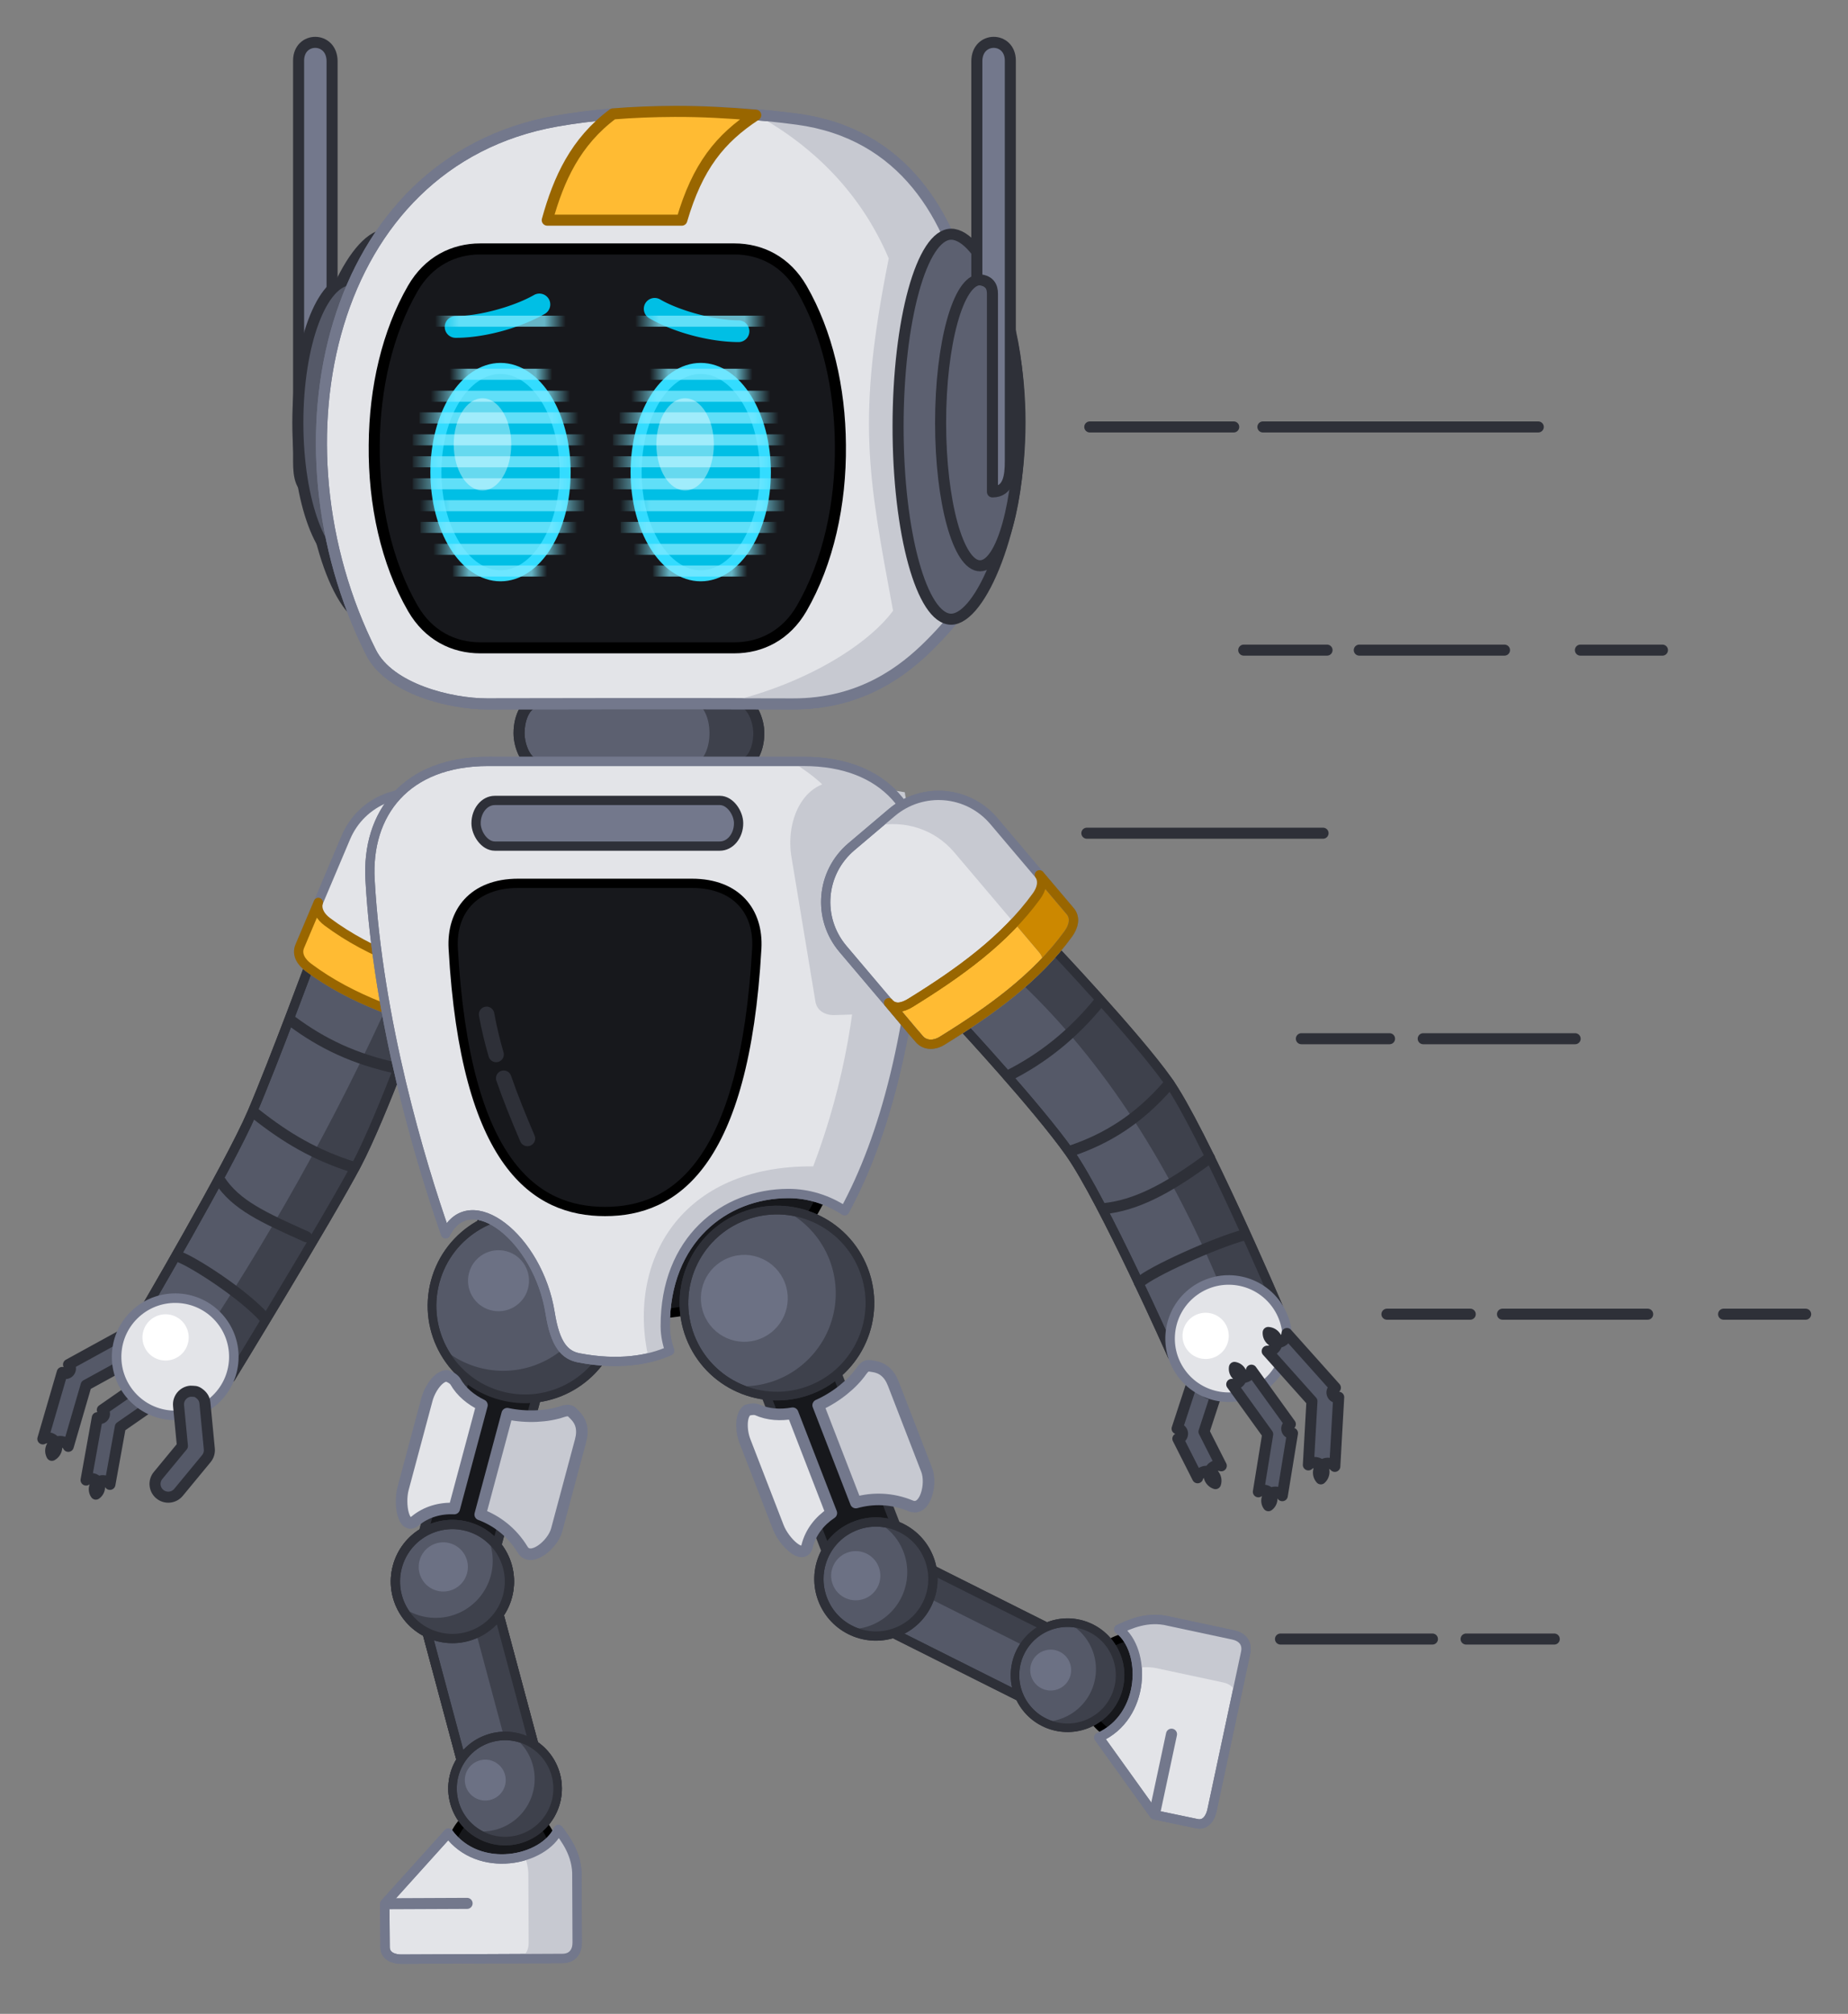 <?xml version="1.0" encoding="UTF-8" standalone="no"?>
<svg
   xmlns:dc="http://purl.org/dc/elements/1.1/"
   xmlns:cc="http://creativecommons.org/ns#"
   xmlns:rdf="http://www.w3.org/1999/02/22-rdf-syntax-ns#"
   xmlns:svg="http://www.w3.org/2000/svg"
   xmlns="http://www.w3.org/2000/svg"
   xmlns:xlink="http://www.w3.org/1999/xlink"
   xmlns:sodipodi="http://sodipodi.sourceforge.net/DTD/sodipodi-0.dtd"
   xmlns:inkscape="http://www.inkscape.org/namespaces/inkscape"
   width="250.94"
   height="273.407"
   viewBox="0 0 250.94 273.407"
   version="1.1"
   id="svg8"
   inkscape:version="1.0.1 (3bc2e813f5, 2020-09-07)"
   sodipodi:docname="Robot_Utika.svg">
  <rect x="0" y="0" width="250.94" height="273.407" fill="#808080" stroke="none"/>
  <defs
     id="defs2">
    <linearGradient
       inkscape:collect="always"
       xlink:href="#linearGradient1297"
       id="linearGradient1071-6-1"
       x1="961.307"
       y1="550.512"
       x2="964.764"
       y2="550.512"
       gradientUnits="userSpaceOnUse"
       gradientTransform="matrix(6.362,0,0,4.829,-5743.451,-1553.891)" />
    <linearGradient
       inkscape:collect="always"
       id="linearGradient1297">
      <stop
         style="stop-color:#80eaff;stop-opacity:0"
         offset="0"
         id="stop1289" />
      <stop
         style="stop-color:#80eaff;stop-opacity:0.75"
         offset="0.183"
         id="stop1291" />
      <stop
         style="stop-color:#80eaff;stop-opacity:0.75"
         offset="0.837"
         id="stop1293" />
      <stop
         style="stop-color:#80eaff;stop-opacity:0;"
         offset="1"
         id="stop1295" />
    </linearGradient>
    <linearGradient
       inkscape:collect="always"
       xlink:href="#linearGradient1297"
       id="linearGradient1099-3-63"
       gradientUnits="userSpaceOnUse"
       gradientTransform="matrix(6.895,0,0,4.829,-6256.744,-1550.911)"
       x1="961.307"
       y1="550.512"
       x2="964.764"
       y2="550.512" />
    <linearGradient
       inkscape:collect="always"
       xlink:href="#linearGradient1297"
       id="linearGradient1103-8-9"
       gradientUnits="userSpaceOnUse"
       gradientTransform="matrix(6.895,0,0,4.829,-6256.744,-1547.931)"
       x1="961.307"
       y1="550.512"
       x2="964.764"
       y2="550.512" />
    <linearGradient
       inkscape:collect="always"
       xlink:href="#linearGradient1297"
       id="linearGradient1107-1-9"
       gradientUnits="userSpaceOnUse"
       gradientTransform="matrix(6.895,0,0,4.829,-6256.744,-1544.951)"
       x1="961.307"
       y1="550.512"
       x2="964.764"
       y2="550.512" />
    <linearGradient
       inkscape:collect="always"
       xlink:href="#linearGradient1297"
       id="linearGradient1111-6-1"
       gradientUnits="userSpaceOnUse"
       gradientTransform="matrix(6.576,0,0,4.829,-5948.768,-1541.971)"
       x1="961.307"
       y1="550.512"
       x2="964.764"
       y2="550.512" />
    <linearGradient
       inkscape:collect="always"
       xlink:href="#linearGradient1297"
       id="linearGradient1115-4-6"
       gradientUnits="userSpaceOnUse"
       gradientTransform="matrix(6.282,0,0,4.829,-5666.457,-1539.028)"
       x1="961.307"
       y1="550.512"
       x2="964.764"
       y2="550.512" />
    <linearGradient
       inkscape:collect="always"
       xlink:href="#linearGradient1297"
       id="linearGradient1119-4-6"
       gradientUnits="userSpaceOnUse"
       gradientTransform="matrix(5.249,0,0,4.829,-4671.291,-1536.048)"
       x1="961.307"
       y1="550.512"
       x2="964.764"
       y2="550.512" />
    <linearGradient
       inkscape:collect="always"
       xlink:href="#linearGradient1297"
       id="linearGradient1123-4-02"
       gradientUnits="userSpaceOnUse"
       gradientTransform="matrix(3.751,0,0,4.829,-3228.704,-1533.105)"
       x1="961.307"
       y1="550.512"
       x2="964.764"
       y2="550.512" />
    <linearGradient
       inkscape:collect="always"
       xlink:href="#linearGradient1297"
       id="linearGradient1127-5-6"
       gradientUnits="userSpaceOnUse"
       gradientTransform="matrix(5.478,0,0,4.829,-4891.722,-1556.834)"
       x1="961.307"
       y1="550.512"
       x2="964.764"
       y2="550.512" />
    <linearGradient
       inkscape:collect="always"
       xlink:href="#linearGradient1297"
       id="linearGradient1131-0-1"
       gradientUnits="userSpaceOnUse"
       gradientTransform="matrix(4.034,0,0,4.829,-3501.034,-1559.814)"
       x1="961.307"
       y1="550.512"
       x2="964.764"
       y2="550.512" />
    <linearGradient
       inkscape:collect="always"
       xlink:href="#linearGradient1297"
       id="linearGradient1349-5-4"
       gradientUnits="userSpaceOnUse"
       gradientTransform="matrix(5.137,0,0,4.829,-4563.33,-1567.023)"
       x1="961.307"
       y1="550.512"
       x2="964.764"
       y2="550.512" />
    <linearGradient
       inkscape:collect="always"
       xlink:href="#linearGradient1297"
       id="linearGradient1407-0-7"
       gradientUnits="userSpaceOnUse"
       gradientTransform="matrix(6.362,0,0,4.829,-5716.264,-1553.891)"
       x1="961.307"
       y1="550.512"
       x2="964.764"
       y2="550.512" />
    <linearGradient
       inkscape:collect="always"
       xlink:href="#linearGradient1297"
       id="linearGradient1405-5-94"
       gradientUnits="userSpaceOnUse"
       gradientTransform="matrix(6.895,0,0,4.829,-6229.557,-1550.911)"
       x1="961.307"
       y1="550.512"
       x2="964.764"
       y2="550.512" />
    <linearGradient
       inkscape:collect="always"
       xlink:href="#linearGradient1297"
       id="linearGradient1403-5-8"
       gradientUnits="userSpaceOnUse"
       gradientTransform="matrix(6.895,0,0,4.829,-6229.557,-1547.931)"
       x1="961.307"
       y1="550.512"
       x2="964.764"
       y2="550.512" />
    <linearGradient
       inkscape:collect="always"
       xlink:href="#linearGradient1297"
       id="linearGradient1401-1-7"
       gradientUnits="userSpaceOnUse"
       gradientTransform="matrix(6.895,0,0,4.829,-6229.557,-1544.951)"
       x1="961.307"
       y1="550.512"
       x2="964.764"
       y2="550.512" />
    <linearGradient
       inkscape:collect="always"
       xlink:href="#linearGradient1297"
       id="linearGradient1399-6-78"
       gradientUnits="userSpaceOnUse"
       gradientTransform="matrix(6.576,0,0,4.829,-5921.581,-1541.971)"
       x1="961.307"
       y1="550.512"
       x2="964.764"
       y2="550.512" />
    <linearGradient
       inkscape:collect="always"
       xlink:href="#linearGradient1297"
       id="linearGradient1397-2-1"
       gradientUnits="userSpaceOnUse"
       gradientTransform="matrix(6.282,0,0,4.829,-5639.27,-1539.028)"
       x1="961.307"
       y1="550.512"
       x2="964.764"
       y2="550.512" />
    <linearGradient
       inkscape:collect="always"
       xlink:href="#linearGradient1297"
       id="linearGradient1395-7-7"
       gradientUnits="userSpaceOnUse"
       gradientTransform="matrix(5.249,0,0,4.829,-4644.104,-1536.048)"
       x1="961.307"
       y1="550.512"
       x2="964.764"
       y2="550.512" />
    <linearGradient
       inkscape:collect="always"
       xlink:href="#linearGradient1297"
       id="linearGradient1393-5-5"
       gradientUnits="userSpaceOnUse"
       gradientTransform="matrix(3.751,0,0,4.829,-3201.517,-1533.105)"
       x1="961.307"
       y1="550.512"
       x2="964.764"
       y2="550.512" />
    <linearGradient
       inkscape:collect="always"
       xlink:href="#linearGradient1297"
       id="linearGradient1391-9-96"
       gradientUnits="userSpaceOnUse"
       gradientTransform="matrix(5.478,0,0,4.829,-4864.535,-1556.834)"
       x1="961.307"
       y1="550.512"
       x2="964.764"
       y2="550.512" />
    <linearGradient
       inkscape:collect="always"
       xlink:href="#linearGradient1297"
       id="linearGradient1389-1-7"
       gradientUnits="userSpaceOnUse"
       gradientTransform="matrix(4.034,0,0,4.829,-3473.847,-1559.814)"
       x1="961.307"
       y1="550.512"
       x2="964.764"
       y2="550.512" />
    <linearGradient
       inkscape:collect="always"
       xlink:href="#linearGradient1297"
       id="linearGradient1387-9-2"
       gradientUnits="userSpaceOnUse"
       gradientTransform="matrix(5.137,0,0,4.829,-4536.143,-1567.023)"
       x1="961.307"
       y1="550.512"
       x2="964.764"
       y2="550.512" />
  </defs>
  <sodipodi:namedview
     id="base"
     pagecolor="#e6e6e6"
     bordercolor="#666666"
     borderopacity="1.0"
     inkscape:pageopacity="0"
     inkscape:pageshadow="2"
     inkscape:zoom="2.0000001"
     inkscape:cx="99.766723"
     inkscape:cy="170.10069"
     inkscape:document-units="px"
     inkscape:current-layer="layer1"
     showgrid="false"
     units="px"
     width="2000px"
     inkscape:pagecheckerboard="false"
     showborder="true"
     borderlayer="true"
     inkscape:window-width="1920"
     inkscape:window-height="1017"
     inkscape:window-x="-8"
     inkscape:window-y="-8"
     inkscape:window-maximized="1"
     inkscape:document-rotation="0"
     inkscape:lockguides="false"
     fit-margin-top="5"
     lock-margins="true"
     fit-margin-left="5"
     fit-margin-right="5"
     fit-margin-bottom="5" />
  <g
     inkscape:label="Vrstva 1"
     inkscape:groupmode="layer"
     id="layer1"
     transform="translate(-315.81,-1047.609)">
    <g
       inkscape:groupmode="layer"
       id="layer2"
       inkscape:label="Vrstva 2" />
    <path
       style="color:#000000;font-style:normal;font-variant:normal;font-weight:normal;font-stretch:normal;font-size:medium;line-height:normal;font-family:sans-serif;font-variant-ligatures:normal;font-variant-position:normal;font-variant-caps:normal;font-variant-numeric:normal;font-variant-alternates:normal;font-variant-east-asian:normal;font-feature-settings:normal;font-variation-settings:normal;text-indent:0;text-align:start;text-decoration:none;text-decoration-line:none;text-decoration-style:solid;text-decoration-color:#000000;letter-spacing:normal;word-spacing:normal;text-transform:none;writing-mode:lr-tb;direction:ltr;text-orientation:mixed;dominant-baseline:auto;baseline-shift:baseline;text-anchor:start;white-space:normal;shape-padding:0;shape-margin:0;inline-size:0;clip-rule:nonzero;display:inline;overflow:visible;visibility:visible;opacity:1;isolation:auto;mix-blend-mode:normal;color-interpolation:sRGB;color-interpolation-filters:linearRGB;solid-color:#000000;solid-opacity:1;vector-effect:none;fill:#555968;fill-opacity:1;fill-rule:nonzero;stroke:#2e3038;stroke-width:1.5;stroke-linecap:round;stroke-linejoin:round;stroke-miterlimit:4;stroke-dasharray:none;stroke-dashoffset:0;stroke-opacity:1;color-rendering:auto;image-rendering:auto;shape-rendering:auto;text-rendering:auto;enable-background:accumulate;stop-color:#000000;stop-opacity:1"
       d="m 336.219,1228.834 a -1.8,1.8 0 0 1 -0.72,2.44 l -7.994,4.384 -2.422,8.305 a -1.8,1.8 0 0 1 -2.23,1.223 -1.8,1.8 0 0 1 -1.223,-2.23 l 2.631,-9.021 a -1.8,1.8 0 0 1 0.856,-1.071 l 8.651,-4.745 a -1.8,1.8 0 0 1 2.45,0.715 z"
       id="path1384-7-6-9" />
    <path
       style="color:#000000;font-style:normal;font-variant:normal;font-weight:normal;font-stretch:normal;font-size:medium;line-height:normal;font-family:sans-serif;font-variant-ligatures:normal;font-variant-position:normal;font-variant-caps:normal;font-variant-numeric:normal;font-variant-alternates:normal;font-variant-east-asian:normal;font-feature-settings:normal;font-variation-settings:normal;text-indent:0;text-align:start;text-decoration:none;text-decoration-line:none;text-decoration-style:solid;text-decoration-color:#000000;letter-spacing:normal;word-spacing:normal;text-transform:none;writing-mode:lr-tb;direction:ltr;text-orientation:mixed;dominant-baseline:auto;baseline-shift:baseline;text-anchor:start;white-space:normal;shape-padding:0;shape-margin:0;inline-size:0;clip-rule:nonzero;display:inline;overflow:visible;visibility:visible;opacity:1;isolation:auto;mix-blend-mode:normal;color-interpolation:sRGB;color-interpolation-filters:linearRGB;solid-color:#000000;solid-opacity:1;vector-effect:none;fill:#555968;fill-opacity:1;fill-rule:nonzero;stroke:#2e3038;stroke-width:1.5;stroke-linecap:round;stroke-linejoin:round;stroke-miterlimit:4;stroke-dasharray:none;stroke-dashoffset:0;stroke-opacity:1;color-rendering:auto;image-rendering:auto;shape-rendering:auto;text-rendering:auto;enable-background:accumulate;stop-color:#000000;stop-opacity:1"
       d="m 339.428,1234.293 a -1.647,1.647 0 0 1 -0.422,2.29 l -6.858,4.755 -1.411,7.791 a -1.647,1.647 0 0 1 -1.913,1.326 -1.647,1.647 0 0 1 -1.326,-1.913 l 1.523,-8.457 a -1.648,1.648 0 0 1 0.686,-1.063 l 7.422,-5.146 a -1.647,1.647 0 0 1 2.299,0.416 z"
       id="path1388-0-7-5" />
    <path
       id="rect1190-1-0-4"
       style="font-variation-settings:normal;opacity:1;vector-effect:none;fill:#555968;fill-opacity:1;fill-rule:evenodd;stroke:#2e3038;stroke-width:1.259;stroke-linecap:round;stroke-linejoin:round;stroke-miterlimit:4;stroke-dasharray:none;stroke-dashoffset:0;stroke-opacity:1;stop-color:#000000;stop-opacity:1"
       d="m 358.344,1177.287 15.011,6.123 c 0,0 -5.622,15.671 -9.127,22.325 -3.749,7.113 -17.09,28.931 -17.09,28.931 l -12.276,-8.204 c 0,0 12.072,-20.556 15.167,-27.788 2.983,-6.972 8.312,-21.389 8.312,-21.389 z"
       sodipodi:nodetypes="ccsccscc" />
    <path
       id="path1078-8-71"
       style="font-variation-settings:normal;opacity:1;vector-effect:none;fill:#3e414c;fill-opacity:1;fill-rule:evenodd;stroke:none;stroke-width:1.259;stroke-linecap:round;stroke-linejoin:round;stroke-miterlimit:4;stroke-dasharray:none;stroke-dashoffset:0;stroke-opacity:1;stop-color:#000000;stop-opacity:1"
       d="m 373.352,1183.411 -3.919,-1.593 c -8.277,18.51 -17.591,34.672 -27.428,49.421 l 5.128,3.429 c 0,0 13.341,-21.818 17.09,-28.931 3.506,-6.654 9.129,-22.324 9.129,-22.324 z" />
    <path
       id="path1085-8-7"
       style="font-variation-settings:normal;opacity:1;vector-effect:none;fill:none;fill-opacity:1;fill-rule:evenodd;stroke:#2e3038;stroke-width:1.259;stroke-linecap:round;stroke-linejoin:round;stroke-miterlimit:4;stroke-dasharray:none;stroke-dashoffset:0;stroke-opacity:1;stop-color:#000000;stop-opacity:1"
       d="m 358.344,1177.287 15.011,6.123 c 0,0 -5.622,15.671 -9.127,22.325 -3.749,7.113 -17.09,28.931 -17.09,28.931 l -12.276,-8.204 c 0,0 12.072,-20.556 15.167,-27.788 2.983,-6.972 8.312,-21.389 8.312,-21.389 z"
       sodipodi:nodetypes="ccsccscc" />
    <ellipse
       style="font-variation-settings:normal;opacity:1;vector-effect:none;fill:#e3e4e8;fill-opacity:1;fill-rule:evenodd;stroke:#73788c;stroke-width:1.294;stroke-linecap:butt;stroke-linejoin:bevel;stroke-miterlimit:4;stroke-dasharray:none;stroke-dashoffset:0;stroke-opacity:1;stop-color:#000000;stop-opacity:1"
       id="ellipse1288-8-2-2-2"
       cx="-1147.128"
       cy="562.006"
       rx="7.958"
       ry="7.958"
       transform="matrix(-0.663,-0.749,-0.749,0.663,0,0)" />
    <path
       style="font-variation-settings:normal;opacity:1;vector-effect:none;fill:none;fill-opacity:0.3;stroke:#2e3038;stroke-width:1.5;stroke-linecap:round;stroke-linejoin:round;stroke-miterlimit:4;stroke-dasharray:none;stroke-dashoffset:0;stroke-opacity:1;stop-color:#000000;stop-opacity:1"
       d="m 355.476,1186.272 c 4.062,3.01 8.416,5.118 14.236,6.366"
       id="path1360-2-9-2"
       sodipodi:nodetypes="cc" />
    <path
       style="font-variation-settings:normal;opacity:1;vector-effect:none;fill:none;fill-opacity:0.3;stroke:#2e3038;stroke-width:1.5;stroke-linecap:round;stroke-linejoin:round;stroke-miterlimit:4;stroke-dasharray:none;stroke-dashoffset:0;stroke-opacity:1;stop-color:#000000;stop-opacity:1"
       d="m 350.484,1198.798 c 4.205,3.327 8.121,5.639 13.413,7.297"
       id="path1362-9-6-7"
       sodipodi:nodetypes="cc" />
    <path
       style="font-variation-settings:normal;opacity:1;vector-effect:none;fill:none;fill-opacity:0.3;stroke:#2e3038;stroke-width:1.5;stroke-linecap:round;stroke-linejoin:round;stroke-miterlimit:4;stroke-dasharray:none;stroke-dashoffset:0;stroke-opacity:1;stop-color:#000000;stop-opacity:1"
       d="m 345.618,1207.783 c 2.223,3.443 5.995,5.127 11.808,7.736"
       id="path1364-0-3-5"
       sodipodi:nodetypes="cc" />
    <path
       style="font-variation-settings:normal;opacity:1;vector-effect:none;fill:none;fill-opacity:0.3;stroke:#2e3038;stroke-width:1.5;stroke-linecap:round;stroke-linejoin:round;stroke-miterlimit:4;stroke-dasharray:none;stroke-dashoffset:0;stroke-opacity:1;stop-color:#000000;stop-opacity:1"
       d="m 340.123,1218.232 c 1.968,0.704 8.657,5.015 11.535,8.208"
       id="path1366-2-4-8"
       sodipodi:nodetypes="cc" />
    <path
       style="color:#000000;font-style:normal;font-variant:normal;font-weight:normal;font-stretch:normal;font-size:medium;line-height:normal;font-family:sans-serif;font-variant-ligatures:normal;font-variant-position:normal;font-variant-caps:normal;font-variant-numeric:normal;font-variant-alternates:normal;font-variant-east-asian:normal;font-feature-settings:normal;font-variation-settings:normal;text-indent:0;text-align:start;text-decoration:none;text-decoration-line:none;text-decoration-style:solid;text-decoration-color:#000000;letter-spacing:normal;word-spacing:normal;text-transform:none;writing-mode:lr-tb;direction:ltr;text-orientation:mixed;dominant-baseline:auto;baseline-shift:baseline;text-anchor:start;white-space:normal;shape-padding:0;shape-margin:0;inline-size:0;clip-rule:nonzero;display:inline;overflow:visible;visibility:visible;opacity:1;isolation:auto;mix-blend-mode:normal;color-interpolation:sRGB;color-interpolation-filters:linearRGB;solid-color:#000000;solid-opacity:1;vector-effect:none;fill:#555968;fill-opacity:1;fill-rule:nonzero;stroke:#2e3038;stroke-width:1.5;stroke-linecap:round;stroke-linejoin:round;stroke-miterlimit:4;stroke-dasharray:none;stroke-dashoffset:0;stroke-opacity:1;color-rendering:auto;image-rendering:auto;shape-rendering:auto;text-rendering:auto;enable-background:accumulate;stop-color:#000000;stop-opacity:1"
       d="m 342.971,1236.863 c 0.423,0.352 0.621,0.75 0.667,1.235 l 0.595,6.22 c 0.046,0.473 -0.098,0.944 -0.399,1.312 l -3.782,4.582 c -0.633,0.771 -1.773,0.88 -2.541,0.243 -0.764,-0.635 -0.868,-1.769 -0.234,-2.533 l 3.304,-4.004 -0.524,-5.477 c -0.093,-0.988 0.631,-1.865 1.619,-1.961 0.536,0.045 0.731,-0.084 1.294,0.383 z"
       id="path1392-6-0-2"
       sodipodi:nodetypes="scsccsccccs" />
    <circle
       style="font-variation-settings:normal;opacity:1;vector-effect:none;fill:#ffffff;fill-opacity:1;fill-rule:evenodd;stroke:none;stroke-width:6.933;stroke-linecap:butt;stroke-linejoin:bevel;stroke-miterlimit:4;stroke-dasharray:none;stroke-dashoffset:0;stroke-opacity:1;stop-color:#000000;stop-opacity:1"
       id="circle1069-0-09"
       cx="790.562"
       cy="1000.167"
       r="3.141"
       transform="rotate(22.936)" />
    <path
       id="path1212-3-7"
       style="font-variation-settings:normal;opacity:1;vector-effect:none;fill:#17181c;fill-opacity:1;stroke:#000000;stroke-width:1.259;stroke-linecap:butt;stroke-linejoin:bevel;stroke-miterlimit:4;stroke-dasharray:none;stroke-dashoffset:0;stroke-opacity:1;stop-color:#000000;stop-opacity:1"
       d="m 384.994,1156.096 c -9.672,0 -14.293,6.128 -13.857,13.898 2.599,46.219 17.652,56.044 32.36,56.044 14.708,0 29.751,-9.824 32.349,-56.044 0.437,-7.769 -4.185,-13.898 -13.857,-13.898 h -18.493 z" />
    <rect
       style="font-variation-settings:normal;opacity:1;vector-effect:none;fill:#17181c;fill-opacity:1;fill-rule:evenodd;stroke:#2e3038;stroke-width:1.259;stroke-linecap:round;stroke-linejoin:round;stroke-miterlimit:4;stroke-dasharray:none;stroke-dashoffset:0;stroke-opacity:1;stop-color:#000000;stop-opacity:1"
       id="rect1214-0-4-5"
       width="10.07"
       height="29.821"
       x="685.579"
       y="1093.582"
       transform="rotate(15)" />
    <ellipse
       style="font-variation-settings:normal;opacity:1;vector-effect:none;fill:#17181c;fill-opacity:1;fill-rule:evenodd;stroke:#000000;stroke-width:1.16;stroke-linecap:butt;stroke-linejoin:bevel;stroke-miterlimit:4;stroke-dasharray:none;stroke-dashoffset:0;stroke-opacity:1;stop-color:#000000;stop-opacity:1"
       id="ellipse1288-5-1-1"
       cx="-1150.545"
       cy="726.428"
       rx="7.135"
       ry="7.135"
       transform="rotate(-77.946)" />
    <ellipse
       style="font-variation-settings:normal;opacity:1;vector-effect:none;fill:#555968;fill-opacity:1;fill-rule:evenodd;stroke:#2e3038;stroke-width:1.18;stroke-linecap:butt;stroke-linejoin:bevel;stroke-miterlimit:4;stroke-dasharray:none;stroke-dashoffset:0;stroke-opacity:1;stop-color:#000000;stop-opacity:1"
       id="path1208-4-0-6"
       cx="690.933"
       cy="1082.962"
       rx="12.627"
       ry="12.627"
       transform="rotate(15)" />
    <rect
       style="font-variation-settings:normal;opacity:1;vector-effect:none;fill:#17181c;fill-opacity:1;fill-rule:evenodd;stroke:#2e3038;stroke-width:1.259;stroke-linecap:round;stroke-linejoin:round;stroke-miterlimit:4;stroke-dasharray:none;stroke-dashoffset:0;stroke-opacity:1;stop-color:#000000;stop-opacity:1"
       id="rect1316-9-0"
       width="10.07"
       height="29.821"
       x="685.579"
       y="1093.582"
       transform="rotate(15)" />
    <rect
       style="font-variation-settings:normal;opacity:1;vector-effect:none;fill:#555968;fill-opacity:1;fill-rule:evenodd;stroke:#2e3038;stroke-width:1.259;stroke-linecap:butt;stroke-linejoin:bevel;stroke-miterlimit:4;stroke-dasharray:none;stroke-dashoffset:0;stroke-opacity:1;stop-color:#000000;stop-opacity:1"
       id="rect1318-3-3"
       width="10.07"
       height="29.821"
       x="32.555"
       y="1319.785"
       transform="rotate(-15)" />
    <path
       id="ellipse1147-1-1-9"
       style="font-variation-settings:normal;opacity:1;vector-effect:none;fill:#3e414c;fill-opacity:1;fill-rule:evenodd;stroke:none;stroke-width:1.18;stroke-linecap:butt;stroke-linejoin:bevel;stroke-miterlimit:4;stroke-dasharray:none;stroke-dashoffset:0;stroke-opacity:1;stop-color:#000000;stop-opacity:1"
       d="m 395.39,1215.371 a 12.627,12.627 15 0 1 0.944,8.976 12.627,12.627 15 0 1 -15.46,8.936 12.627,12.627 15 0 1 -5.032,-2.683 12.627,12.627 15 0 0 7.992,6.485 12.627,12.627 15 0 0 15.46,-8.936 12.627,12.627 15 0 0 -3.904,-12.778 z" />
    <ellipse
       style="font-variation-settings:normal;opacity:1;vector-effect:none;fill:#555968;fill-opacity:1;fill-rule:evenodd;stroke:#2e3038;stroke-width:1.259;stroke-linecap:butt;stroke-linejoin:bevel;stroke-miterlimit:4;stroke-dasharray:none;stroke-dashoffset:0;stroke-opacity:1;stop-color:#000000;stop-opacity:1"
       id="ellipse1324-6-8"
       cx="691.102"
       cy="1121.668"
       rx="7.741"
       ry="7.741"
       transform="rotate(15)" />
    <ellipse
       style="font-variation-settings:normal;opacity:1;vector-effect:none;fill:#555968;fill-opacity:1;fill-rule:evenodd;stroke:#2e3038;stroke-width:1.16;stroke-linecap:butt;stroke-linejoin:bevel;stroke-miterlimit:4;stroke-dasharray:none;stroke-dashoffset:0;stroke-opacity:1;stop-color:#000000;stop-opacity:1"
       id="ellipse1332-9-5"
       cx="37.31"
       cy="1345.94"
       rx="7.135"
       ry="7.135"
       transform="rotate(-15)" />
    <circle
       style="font-variation-settings:normal;opacity:1;vector-effect:none;fill:#6c7184;fill-opacity:1;fill-rule:evenodd;stroke:none;stroke-width:6.128;stroke-linecap:butt;stroke-linejoin:bevel;stroke-miterlimit:4;stroke-dasharray:none;stroke-dashoffset:0;stroke-opacity:1;stop-color:#000000;stop-opacity:1"
       id="circle1336-7-0"
       cx="35.01"
       cy="1344.139"
       r="2.777"
       transform="rotate(-15)" />
    <rect
       style="font-variation-settings:normal;opacity:1;vector-effect:none;fill:#17181c;fill-opacity:1;fill-rule:evenodd;stroke:#2e3038;stroke-width:1.259;stroke-linecap:round;stroke-linejoin:round;stroke-miterlimit:4;stroke-dasharray:none;stroke-dashoffset:0;stroke-opacity:1;stop-color:#000000;stop-opacity:1"
       id="rect1214-4-8"
       width="10.07"
       height="29.821"
       x="-55.146"
       y="1304.653"
       transform="rotate(-21.165)" />
    <path
       id="path1096-0-26-0"
       style="font-variation-settings:normal;opacity:1;vector-effect:none;fill:#c7c9d1;fill-opacity:1;fill-rule:evenodd;stroke:#73788c;stroke-width:1.569;stroke-linecap:round;stroke-linejoin:round;stroke-miterlimit:4;stroke-dasharray:none;stroke-dashoffset:0;stroke-opacity:1;stop-color:#000000;stop-opacity:1"
       d="m 433.839,1233.025 c -0.408,-0.062 -0.775,0.304 -1.076,0.733 -1.183,1.686 -3.355,3.511 -5.853,4.628 l 5.116,13.215 c 2.276,-0.646 4.898,-0.613 7.462,0.454 1.935,0.804 2.911,-2.94 2.155,-4.894 l -4.527,-11.693 c -0.567,-1.466 -1.492,-2.174 -2.716,-2.359 z"
       sodipodi:nodetypes="sccssssss" />
    <path
       id="path1096-2-4"
       style="font-variation-settings:normal;opacity:1;vector-effect:none;fill:#e3e4e8;fill-opacity:1;fill-rule:evenodd;stroke:#73788c;stroke-width:1.569;stroke-linecap:round;stroke-linejoin:round;stroke-miterlimit:4;stroke-dasharray:none;stroke-dashoffset:0;stroke-opacity:1;stop-color:#000000;stop-opacity:1"
       d="m 417.274,1239.066 c -0.904,0.622 -0.873,2.737 -0.306,4.203 l 4.527,11.692 c 0.757,1.954 3.402,4.575 3.916,2.544 0.471,-1.861 1.663,-3.4 3.286,-4.478 l -5.248,-13.554 c -1.633,0.286 -3.291,0.223 -4.845,-0.476 -0.544,-0.193 -1.331,0.068 -1.331,0.068 z"
       sodipodi:nodetypes="ssssccccs" />
    <rect
       style="font-variation-settings:normal;opacity:1;vector-effect:none;fill:#555968;fill-opacity:1;fill-rule:evenodd;stroke:#2e3038;stroke-width:1.259;stroke-linecap:butt;stroke-linejoin:bevel;stroke-miterlimit:4;stroke-dasharray:none;stroke-dashoffset:0;stroke-opacity:1;stop-color:#000000;stop-opacity:1"
       id="rect1222-9-1"
       width="10.07"
       height="29.821"
       x="-938.851"
       y="953.192"
       transform="rotate(-63.375)" />
    <path
       id="rect1120-2-7"
       style="font-variation-settings:normal;opacity:1;vector-effect:none;fill:#3e414c;fill-opacity:1;fill-rule:evenodd;stroke:none;stroke-width:1.259;stroke-linecap:butt;stroke-linejoin:bevel;stroke-miterlimit:4;stroke-dasharray:none;stroke-dashoffset:0;stroke-opacity:1;stop-color:#000000;stop-opacity:1"
       d="m 434.259,1260.719 26.651,13.36 1.633,-3.258 -26.651,-13.36 z" />
    <rect
       style="font-variation-settings:normal;opacity:1;vector-effect:none;fill:none;fill-opacity:1;fill-rule:evenodd;stroke:#2e3038;stroke-width:1.259;stroke-linecap:butt;stroke-linejoin:bevel;stroke-miterlimit:4;stroke-dasharray:none;stroke-dashoffset:0;stroke-opacity:1;stop-color:#000000;stop-opacity:1"
       id="rect1127-3-1"
       width="10.07"
       height="29.821"
       x="-938.851"
       y="953.192"
       transform="rotate(-63.375)" />
    <ellipse
       style="font-variation-settings:normal;opacity:1;vector-effect:none;fill:#555968;fill-opacity:1;fill-rule:evenodd;stroke:#2e3038;stroke-width:1.18;stroke-linecap:butt;stroke-linejoin:bevel;stroke-miterlimit:4;stroke-dasharray:none;stroke-dashoffset:0;stroke-opacity:1;stop-color:#000000;stop-opacity:1"
       id="path1208-47-9"
       cx="-49.229"
       cy="1294.032"
       rx="12.627"
       ry="12.627"
       transform="rotate(-21.165)" />
    <ellipse
       style="font-variation-settings:normal;opacity:1;vector-effect:none;fill:none;fill-opacity:1;fill-rule:evenodd;stroke:#2e3038;stroke-width:1.18;stroke-linecap:butt;stroke-linejoin:bevel;stroke-miterlimit:4;stroke-dasharray:none;stroke-dashoffset:0;stroke-opacity:1;stop-color:#000000;stop-opacity:1"
       id="ellipse1154-8-7-0"
       cx="690.933"
       cy="1082.962"
       rx="12.627"
       ry="12.627"
       transform="rotate(15)" />
    <ellipse
       style="font-variation-settings:normal;opacity:1;vector-effect:none;fill:#555968;fill-opacity:1;fill-rule:evenodd;stroke:#2e3038;stroke-width:1.259;stroke-linecap:butt;stroke-linejoin:bevel;stroke-miterlimit:4;stroke-dasharray:none;stroke-dashoffset:0;stroke-opacity:1;stop-color:#000000;stop-opacity:1"
       id="ellipse1252-0-5"
       cx="-50.219"
       cy="1333.822"
       rx="7.741"
       ry="7.741"
       transform="rotate(-21.165)" />
    <circle
       style="font-variation-settings:normal;opacity:1;vector-effect:none;fill:#6c7184;fill-opacity:1;fill-rule:evenodd;stroke:none;stroke-width:13.021;stroke-linecap:butt;stroke-linejoin:bevel;stroke-miterlimit:4;stroke-dasharray:none;stroke-dashoffset:0;stroke-opacity:1;stop-color:#000000;stop-opacity:1"
       id="path1254-6-9"
       cx="-53.127"
       cy="1291.834"
       r="5.9"
       transform="rotate(-21.165)" />
    <circle
       style="font-variation-settings:normal;opacity:1;vector-effect:none;fill:#6c7184;fill-opacity:1;fill-rule:evenodd;stroke:none;stroke-width:7.372;stroke-linecap:butt;stroke-linejoin:bevel;stroke-miterlimit:4;stroke-dasharray:none;stroke-dashoffset:0;stroke-opacity:1;stop-color:#000000;stop-opacity:1"
       id="circle1256-7-3"
       cx="-52.612"
       cy="1332.414"
       r="3.34"
       transform="rotate(-21.165)" />
    <path
       style="font-variation-settings:normal;opacity:1;vector-effect:none;fill:#e3e4e8;fill-opacity:1;stroke:#73788c;stroke-width:1.277;stroke-linecap:round;stroke-linejoin:round;stroke-miterlimit:4;stroke-dasharray:none;stroke-dashoffset:0;stroke-opacity:1;stop-color:#000000;stop-opacity:1"
       d="m 480.384,1293.395 4.571,-21.408 c 0.301,-1.41 -0.576,-2.179 -1.686,-2.416 l -8.738,-1.866 c -2.925,-0.742 -5.424,0.462 -6.79,1.097 3.749,2.811 3.652,11.849 -2.719,14.685 l 7.53,10.497 5.772,1.208 c 1.288,0.275 1.88,-0.963 2.058,-1.793 z"
       id="path1286-7-5"
       sodipodi:nodetypes="ccccccccc" />
    <ellipse
       style="font-variation-settings:normal;opacity:1;vector-effect:none;fill:#555968;fill-opacity:1;fill-rule:evenodd;stroke:#2e3038;stroke-width:1.16;stroke-linecap:butt;stroke-linejoin:bevel;stroke-miterlimit:4;stroke-dasharray:none;stroke-dashoffset:0;stroke-opacity:1;stop-color:#000000;stop-opacity:1"
       id="ellipse1288-9-2"
       cx="-93.423"
       cy="1352.519"
       rx="7.135"
       ry="7.135"
       transform="rotate(-23.82)" />
    <path
       style="font-variation-settings:normal;opacity:1;vector-effect:none;fill:none;fill-opacity:0.3;stroke:#73788c;stroke-width:1.5;stroke-linecap:round;stroke-linejoin:round;stroke-miterlimit:4;stroke-dasharray:none;stroke-dashoffset:0;stroke-opacity:1;stop-color:#000000;stop-opacity:1"
       d="m 472.682,1293.384 2.208,-10.338"
       id="path1290-4-6"
       sodipodi:nodetypes="cc" />
    <circle
       style="font-variation-settings:normal;opacity:1;vector-effect:none;fill:#6c7184;fill-opacity:1;fill-rule:evenodd;stroke:none;stroke-width:6.128;stroke-linecap:butt;stroke-linejoin:bevel;stroke-miterlimit:4;stroke-dasharray:none;stroke-dashoffset:0;stroke-opacity:1;stop-color:#000000;stop-opacity:1"
       id="circle1292-2-7"
       cx="-933.741"
       cy="980.961"
       r="2.777"
       transform="rotate(-63.375)" />
    <path
       id="ellipse1147-3-4"
       style="font-variation-settings:normal;opacity:1;vector-effect:none;fill:#3e414c;fill-opacity:1;fill-rule:evenodd;stroke:none;stroke-width:1.18;stroke-linecap:butt;stroke-linejoin:bevel;stroke-miterlimit:4;stroke-dasharray:none;stroke-dashoffset:0;stroke-opacity:1;stop-color:#000000;stop-opacity:1"
       d="m 422.385,1211.943 a 12.627,12.627 68.835 0 1 6.058,6.689 12.627,12.627 68.835 0 1 -7.208,16.337 12.627,12.627 68.835 0 1 -5.645,0.803 12.627,12.627 68.835 0 0 10.279,0.519 12.627,12.627 68.835 0 0 7.209,-16.337 12.627,12.627 68.835 0 0 -10.692,-8.012 z" />
    <ellipse
       style="font-variation-settings:normal;opacity:1;vector-effect:none;fill:none;fill-opacity:1;fill-rule:evenodd;stroke:#2e3038;stroke-width:1.18;stroke-linecap:butt;stroke-linejoin:bevel;stroke-miterlimit:4;stroke-dasharray:none;stroke-dashoffset:0;stroke-opacity:1;stop-color:#000000;stop-opacity:1"
       id="ellipse1154-6-5"
       cx="-49.229"
       cy="1294.032"
       rx="12.627"
       ry="12.627"
       transform="rotate(-21.165)" />
    <path
       id="path1098-2-9"
       style="font-variation-settings:normal;opacity:1;vector-effect:none;fill:#c7c9d1;fill-opacity:1;stroke:none;stroke-width:1.277;stroke-linecap:round;stroke-linejoin:round;stroke-miterlimit:4;stroke-dasharray:none;stroke-dashoffset:0;stroke-opacity:1;stop-color:#000000;stop-opacity:1"
       d="m 467.739,1268.79 c 1.432,1.073 2.299,3.053 2.474,5.249 0.913,-0.122 1.889,-0.154 2.947,0.114 l 8.733,1.865 c 1.11,0.237 1.989,1.012 1.688,2.421 l 1.38,-6.464 c 0.301,-1.41 -0.578,-2.184 -1.688,-2.421 l -8.733,-1.865 c -2.925,-0.741 -5.435,0.465 -6.801,1.1 z"
       sodipodi:nodetypes="cccscsscc" />
    <path
       style="font-variation-settings:normal;opacity:1;vector-effect:none;fill:none;fill-opacity:1;stroke:#73788c;stroke-width:1.277;stroke-linecap:round;stroke-linejoin:round;stroke-miterlimit:4;stroke-dasharray:none;stroke-dashoffset:0;stroke-opacity:1;stop-color:#000000;stop-opacity:1"
       d="m 480.384,1293.396 4.571,-21.408 c 0.301,-1.41 -0.576,-2.178 -1.686,-2.416 l -8.738,-1.866 c -2.925,-0.741 -5.424,0.462 -6.79,1.097 3.749,2.811 3.652,11.849 -2.719,14.685 l 7.53,10.497 5.772,1.208 c 1.288,0.275 1.88,-0.963 2.058,-1.793 z"
       id="path1103-5-6"
       sodipodi:nodetypes="ccccccccc" />
    <path
       id="ellipse1129-8-5"
       style="font-variation-settings:normal;opacity:1;vector-effect:none;fill:#3e414c;fill-opacity:1;fill-rule:evenodd;stroke:none;stroke-width:1.16;stroke-linecap:butt;stroke-linejoin:bevel;stroke-miterlimit:4;stroke-dasharray:none;stroke-dashoffset:0;stroke-opacity:1;stop-color:#000000;stop-opacity:1"
       d="m 460.803,1267.911 a 7.135,7.135 66.18 0 1 3.219,3.433 7.135,7.135 66.18 0 1 -3.646,9.411 7.135,7.135 66.18 0 1 -2.894,0.611 7.135,7.135 66.18 0 0 6.171,0.196 7.135,7.135 66.18 0 0 3.647,-9.411 7.135,7.135 66.18 0 0 -6.497,-4.241 z" />
    <ellipse
       style="font-variation-settings:normal;opacity:1;vector-effect:none;fill:none;fill-opacity:1;fill-rule:evenodd;stroke:#2e3038;stroke-width:1.16;stroke-linecap:butt;stroke-linejoin:bevel;stroke-miterlimit:4;stroke-dasharray:none;stroke-dashoffset:0;stroke-opacity:1;stop-color:#000000;stop-opacity:1"
       id="ellipse1136-9-3"
       cx="-93.423"
       cy="1352.519"
       rx="7.135"
       ry="7.135"
       transform="rotate(-23.82)" />
    <path
       id="ellipse1138-9-2"
       style="font-variation-settings:normal;opacity:1;vector-effect:none;fill:#3e414c;fill-opacity:1;fill-rule:evenodd;stroke:none;stroke-width:1.259;stroke-linecap:butt;stroke-linejoin:bevel;stroke-miterlimit:4;stroke-dasharray:none;stroke-dashoffset:0;stroke-opacity:1;stop-color:#000000;stop-opacity:1"
       d="m 434.945,1254.247 a 7.741,7.741 68.835 0 1 3.537,4.009 7.741,7.741 68.835 0 1 -4.427,10.02 7.741,7.741 68.835 0 1 -2.981,0.513 7.741,7.741 68.835 0 0 6.467,0.411 7.741,7.741 68.835 0 0 4.427,-10.02 7.741,7.741 68.835 0 0 -7.024,-4.933 z" />
    <ellipse
       style="font-variation-settings:normal;opacity:1;vector-effect:none;fill:none;fill-opacity:1;fill-rule:evenodd;stroke:#2e3038;stroke-width:1.259;stroke-linecap:butt;stroke-linejoin:bevel;stroke-miterlimit:4;stroke-dasharray:none;stroke-dashoffset:0;stroke-opacity:1;stop-color:#000000;stop-opacity:1"
       id="ellipse1145-7-6"
       cx="-50.219"
       cy="1333.822"
       rx="7.741"
       ry="7.741"
       transform="rotate(-21.165)" />
    <ellipse
       style="font-variation-settings:normal;opacity:1;vector-effect:none;fill:#17181c;fill-opacity:1;fill-rule:evenodd;stroke:#000000;stroke-width:1.16;stroke-linecap:butt;stroke-linejoin:bevel;stroke-miterlimit:4;stroke-dasharray:none;stroke-dashoffset:0;stroke-opacity:1;stop-color:#000000;stop-opacity:1"
       id="ellipse1288-5-7-0-1"
       cx="34.519"
       cy="1354.823"
       rx="7.135"
       ry="7.135"
       transform="rotate(-15)" />
    <path
       id="path1096-0-2-9-7"
       style="font-variation-settings:normal;opacity:1;vector-effect:none;fill:#c7c9d1;fill-opacity:1;fill-rule:evenodd;stroke:#73788c;stroke-width:1.569;stroke-linecap:round;stroke-linejoin:round;stroke-miterlimit:4;stroke-dasharray:none;stroke-dashoffset:0;stroke-opacity:1;stop-color:#000000;stop-opacity:1"
       d="m 393.446,1239.297 c -0.293,-0.29 -0.806,-0.212 -1.302,-0.043 -1.95,0.663 -4.78,0.855 -7.457,0.282 l -3.668,13.688 c 2.219,0.821 4.316,2.396 5.757,4.77 1.088,1.791 4.085,-0.655 4.627,-2.68 l 3.245,-12.111 c 0.407,-1.518 0.078,-2.635 -0.801,-3.507 z"
       sodipodi:nodetypes="sccssssss" />
    <path
       id="path1096-1-5-4"
       style="font-variation-settings:normal;opacity:1;vector-effect:none;fill:#e3e4e8;fill-opacity:1;fill-rule:evenodd;stroke:#73788c;stroke-width:1.569;stroke-linecap:round;stroke-linejoin:round;stroke-miterlimit:4;stroke-dasharray:none;stroke-dashoffset:0;stroke-opacity:1;stop-color:#000000;stop-opacity:1"
       d="m 376.508,1234.399 c -1.097,-0.032 -2.32,1.695 -2.727,3.213 l -3.245,12.111 c -0.542,2.024 0.047,5.701 1.661,4.365 1.478,-1.224 3.349,-1.763 5.295,-1.676 l 3.762,-14.039 c -1.487,-0.733 -2.788,-1.762 -3.631,-3.243 -0.325,-0.477 -1.114,-0.73 -1.114,-0.73 z"
       sodipodi:nodetypes="ssssccccs" />
    <rect
       style="font-variation-settings:normal;opacity:1;vector-effect:none;fill:#555968;fill-opacity:1;fill-rule:evenodd;stroke:#2e3038;stroke-width:1.259;stroke-linecap:butt;stroke-linejoin:bevel;stroke-miterlimit:4;stroke-dasharray:none;stroke-dashoffset:0;stroke-opacity:1;stop-color:#000000;stop-opacity:1"
       id="rect1222-7-6-1"
       width="10.07"
       height="29.821"
       x="32.555"
       y="1319.785"
       transform="rotate(-15)" />
    <path
       id="rect1120-0-4-3"
       style="font-variation-settings:normal;opacity:1;vector-effect:none;fill:#3e414c;fill-opacity:1;fill-rule:evenodd;stroke:none;stroke-width:1.259;stroke-linecap:butt;stroke-linejoin:bevel;stroke-miterlimit:4;stroke-dasharray:none;stroke-dashoffset:0;stroke-opacity:1;stop-color:#000000;stop-opacity:1"
       d="m 379.242,1264.73 7.716,28.796 3.52,-0.943 -7.716,-28.796 z" />
    <rect
       style="font-variation-settings:normal;opacity:1;vector-effect:none;fill:none;fill-opacity:1;fill-rule:evenodd;stroke:#2e3038;stroke-width:1.259;stroke-linecap:butt;stroke-linejoin:bevel;stroke-miterlimit:4;stroke-dasharray:none;stroke-dashoffset:0;stroke-opacity:1;stop-color:#000000;stop-opacity:1"
       id="rect1127-2-7-8"
       width="10.07"
       height="29.821"
       x="32.555"
       y="1319.785"
       transform="rotate(-15)" />
    <ellipse
       style="font-variation-settings:normal;opacity:1;vector-effect:none;fill:#555968;fill-opacity:1;fill-rule:evenodd;stroke:#2e3038;stroke-width:1.259;stroke-linecap:butt;stroke-linejoin:bevel;stroke-miterlimit:4;stroke-dasharray:none;stroke-dashoffset:0;stroke-opacity:1;stop-color:#000000;stop-opacity:1"
       id="ellipse1252-6-0-8"
       cx="691.102"
       cy="1121.668"
       rx="7.741"
       ry="7.741"
       transform="rotate(15)" />
    <circle
       style="font-variation-settings:normal;opacity:1;vector-effect:none;fill:#6c7184;fill-opacity:1;fill-rule:evenodd;stroke:none;stroke-width:7.372;stroke-linecap:butt;stroke-linejoin:bevel;stroke-miterlimit:4;stroke-dasharray:none;stroke-dashoffset:0;stroke-opacity:1;stop-color:#000000;stop-opacity:1"
       id="circle1256-4-1-0"
       cx="689.392"
       cy="1120.076"
       r="3.34"
       transform="rotate(15)" />
    <path
       style="font-variation-settings:normal;opacity:1;vector-effect:none;fill:#e3e4e8;fill-opacity:1;stroke:#73788c;stroke-width:1.277;stroke-linecap:round;stroke-linejoin:round;stroke-miterlimit:4;stroke-dasharray:none;stroke-dashoffset:0;stroke-opacity:1;stop-color:#000000;stop-opacity:1"
       d="m 370.296,1313.59 21.89,-0.098 c 1.442,-0.01 2.006,-1.028 2.001,-2.162 l -0.04,-8.934 c 0.101,-3.016 -1.608,-5.201 -2.519,-6.401 -1.947,4.263 -10.798,6.094 -14.927,0.475 l -8.65,9.595 0.05,5.897 c 0.006,1.316 1.342,1.632 2.191,1.628 z"
       id="path1286-4-4-1"
       sodipodi:nodetypes="ccccccccc"
       inkscape:transform-center-x="-3.0333523"
       inkscape:transform-center-y="-0.38893986" />
    <ellipse
       style="font-variation-settings:normal;opacity:1;vector-effect:none;fill:#555968;fill-opacity:1;fill-rule:evenodd;stroke:#2e3038;stroke-width:1.16;stroke-linecap:butt;stroke-linejoin:bevel;stroke-miterlimit:4;stroke-dasharray:none;stroke-dashoffset:0;stroke-opacity:1;stop-color:#000000;stop-opacity:1"
       id="ellipse1288-57-2-5"
       cx="37.31"
       cy="1345.94"
       rx="7.135"
       ry="7.135"
       transform="rotate(-15)" />
    <path
       style="font-variation-settings:normal;opacity:1;vector-effect:none;fill:none;fill-opacity:0.3;stroke:#73788c;stroke-width:1.5;stroke-linecap:round;stroke-linejoin:round;stroke-miterlimit:4;stroke-dasharray:none;stroke-dashoffset:0;stroke-opacity:1;stop-color:#000000;stop-opacity:1"
       d="m 368.665,1306.062 10.571,-0.047"
       id="path1290-2-4-6"
       sodipodi:nodetypes="cc"
       inkscape:transform-center-x="4.1350494"
       inkscape:transform-center-y="0.85734327" />
    <circle
       style="font-variation-settings:normal;opacity:1;vector-effect:none;fill:#6c7184;fill-opacity:1;fill-rule:evenodd;stroke:none;stroke-width:6.128;stroke-linecap:butt;stroke-linejoin:bevel;stroke-miterlimit:4;stroke-dasharray:none;stroke-dashoffset:0;stroke-opacity:1;stop-color:#000000;stop-opacity:1"
       id="circle1292-3-8-1"
       cx="35.01"
       cy="1344.139"
       r="2.777"
       transform="rotate(-15)" />
    <path
       id="path1098-1-4-5"
       style="font-variation-settings:normal;opacity:1;vector-effect:none;fill:#c7c9d1;fill-opacity:1;stroke:none;stroke-width:1.277;stroke-linecap:round;stroke-linejoin:round;stroke-miterlimit:4;stroke-dasharray:none;stroke-dashoffset:0;stroke-opacity:1;stop-color:#000000;stop-opacity:1"
       d="m 391.64,1295.99 c -0.743,1.627 -2.492,2.897 -4.601,3.536 0.314,0.866 0.554,1.813 0.517,2.904 l 0.04,8.929 c 0.005,1.135 -0.565,2.159 -2.006,2.165 l 6.609,-0.03 c 1.442,-0.01 2.011,-1.03 2.006,-2.165 l -0.04,-8.929 c 0.101,-3.016 -1.613,-5.211 -2.525,-6.41 z"
       sodipodi:nodetypes="cccscsscc"
       inkscape:transform-center-x="-11.811647"
       inkscape:transform-center-y="-0.42430662" />
    <path
       style="font-variation-settings:normal;opacity:1;vector-effect:none;fill:none;fill-opacity:1;stroke:#73788c;stroke-width:1.277;stroke-linecap:round;stroke-linejoin:round;stroke-miterlimit:4;stroke-dasharray:none;stroke-dashoffset:0;stroke-opacity:1;stop-color:#000000;stop-opacity:1"
       d="m 370.296,1313.59 21.89,-0.098 c 1.442,-0.01 2.006,-1.028 2.001,-2.162 l -0.04,-8.934 c 0.101,-3.016 -1.608,-5.201 -2.519,-6.401 -1.947,4.263 -10.798,6.094 -14.927,0.475 l -8.65,9.595 0.05,5.897 c 0.006,1.316 1.342,1.632 2.191,1.628 z"
       id="path1103-7-1-7"
       sodipodi:nodetypes="ccccccccc"
       inkscape:transform-center-x="-3.0328194"
       inkscape:transform-center-y="-0.3888813" />
    <path
       id="ellipse1129-6-7-2"
       style="font-variation-settings:normal;opacity:1;vector-effect:none;fill:#3e414c;fill-opacity:1;fill-rule:evenodd;stroke:none;stroke-width:1.16;stroke-linecap:butt;stroke-linejoin:bevel;stroke-miterlimit:4;stroke-dasharray:none;stroke-dashoffset:0;stroke-opacity:1;stop-color:#000000;stop-opacity:1"
       d="m 385.514,1283.382 a 7.135,7.135 75 0 1 2.655,3.887 7.135,7.135 75 0 1 -5.046,8.741 7.135,7.135 75 0 1 -2.953,0.16 7.135,7.135 75 0 0 6.068,1.14 7.135,7.135 75 0 0 5.046,-8.741 7.135,7.135 75 0 0 -5.769,-5.187 z" />
    <ellipse
       style="font-variation-settings:normal;opacity:1;vector-effect:none;fill:none;fill-opacity:1;fill-rule:evenodd;stroke:#2e3038;stroke-width:1.16;stroke-linecap:butt;stroke-linejoin:bevel;stroke-miterlimit:4;stroke-dasharray:none;stroke-dashoffset:0;stroke-opacity:1;stop-color:#000000;stop-opacity:1"
       id="ellipse1136-7-5-2"
       cx="37.31"
       cy="1345.94"
       rx="7.135"
       ry="7.135"
       transform="rotate(-15)" />
    <path
       id="ellipse1138-7-8-7"
       style="font-variation-settings:normal;opacity:1;vector-effect:none;fill:#3e414c;fill-opacity:1;fill-rule:evenodd;stroke:none;stroke-width:1.259;stroke-linecap:butt;stroke-linejoin:bevel;stroke-miterlimit:4;stroke-dasharray:none;stroke-dashoffset:0;stroke-opacity:1;stop-color:#000000;stop-opacity:1"
       d="m 381.966,1256.189 a 7.741,7.741 15 0 1 0.49,5.324 7.741,7.741 15 0 1 -9.487,5.477 7.741,7.741 15 0 1 -2.709,-1.345 7.741,7.741 15 0 0 4.979,4.149 7.741,7.741 15 0 0 9.487,-5.477 7.741,7.741 15 0 0 -2.76,-8.128 z" />
    <ellipse
       style="font-variation-settings:normal;opacity:1;vector-effect:none;fill:none;fill-opacity:1;fill-rule:evenodd;stroke:#2e3038;stroke-width:1.259;stroke-linecap:butt;stroke-linejoin:bevel;stroke-miterlimit:4;stroke-dasharray:none;stroke-dashoffset:0;stroke-opacity:1;stop-color:#000000;stop-opacity:1"
       id="ellipse1145-2-8-9"
       cx="691.102"
       cy="1121.668"
       rx="7.741"
       ry="7.741"
       transform="rotate(15)" />
    <circle
       style="font-variation-settings:normal;opacity:1;vector-effect:none;fill:#6c7184;fill-opacity:1;fill-rule:evenodd;stroke:none;stroke-width:9.143;stroke-linecap:butt;stroke-linejoin:bevel;stroke-miterlimit:4;stroke-dasharray:none;stroke-dashoffset:0;stroke-opacity:1;stop-color:#000000;stop-opacity:1"
       id="circle1326-5-2"
       cx="686.579"
       cy="1080.602"
       r="4.143"
       transform="rotate(15)" />
    <path
       id="rect1142-1-1-1"
       style="font-variation-settings:normal;opacity:1;vector-effect:none;fill:#e3e4e8;fill-opacity:1;fill-rule:evenodd;stroke:#73788c;stroke-width:1.259;stroke-linecap:butt;stroke-linejoin:bevel;stroke-miterlimit:4;stroke-dasharray:none;stroke-dashoffset:0;stroke-opacity:1;stop-color:#000000;stop-opacity:1"
       d="m 382.273,1158.88 c 5.024,2.126 7.35,7.881 5.224,12.905 l -6.24,14.746 c -0.476,1.123 -1.705,1.473 -2.887,1.17 -7.536,-1.934 -14.766,-4.334 -20.676,-8.749 -0.977,-0.731 -1.645,-1.763 -1.17,-2.887 l 6.24,-14.746 c 2.126,-5.024 7.885,-7.358 12.909,-5.232 z"
       sodipodi:nodetypes="sccssccss" />
    <rect
       style="font-variation-settings:normal;opacity:1;vector-effect:none;fill:#5c6070;fill-opacity:1;fill-rule:evenodd;stroke:#2e3038;stroke-width:1.5;stroke-linecap:butt;stroke-linejoin:bevel;stroke-miterlimit:4;stroke-dasharray:none;stroke-dashoffset:0;stroke-opacity:1;stop-color:#000000;stop-opacity:1"
       id="rect1136-7-3"
       width="32.554"
       height="8.325"
       x="386.294"
       y="1142.983"
       rx="2.325"
       ry="4.162" />
    <path
       id="rect1087-9-6"
       style="font-variation-settings:normal;opacity:1;vector-effect:none;fill:#3e414c;fill-opacity:1;fill-rule:evenodd;stroke:none;stroke-width:1.5;stroke-linecap:butt;stroke-linejoin:bevel;stroke-miterlimit:4;stroke-dasharray:none;stroke-dashoffset:0;stroke-opacity:1;stop-color:#000000;stop-opacity:1"
       d="m 409.832,1142.983 c 1.288,0 2.32,1.854 2.32,4.16 0,2.306 -1.032,4.16 -2.32,4.16 h 6.691 c 1.288,0 2.32,-1.854 2.32,-4.16 0,-2.306 -1.032,-4.16 -2.32,-4.16 z" />
    <rect
       style="font-variation-settings:normal;opacity:1;vector-effect:none;fill:none;fill-opacity:1;fill-rule:evenodd;stroke:#2e3038;stroke-width:1.5;stroke-linecap:butt;stroke-linejoin:bevel;stroke-miterlimit:4;stroke-dasharray:none;stroke-dashoffset:0;stroke-opacity:1;stop-color:#000000;stop-opacity:1"
       id="rect1094-2-9"
       width="32.554"
       height="8.325"
       x="386.294"
       y="1142.983"
       rx="2.325"
       ry="4.162" />
    <path
       id="path998-8-4-6"
       style="font-variation-settings:normal;opacity:1;vector-effect:none;fill:#ffbb33;fill-opacity:1;fill-rule:evenodd;stroke:#996600;stroke-width:1.26;stroke-linecap:round;stroke-linejoin:round;stroke-miterlimit:4;stroke-dasharray:none;stroke-dashoffset:0;stroke-opacity:1;stop-color:#000000;stop-opacity:1"
       d="m 381.253,1186.534 c -0.476,1.123 -1.702,1.466 -2.884,1.162 -7.536,-1.934 -14.768,-4.329 -20.677,-8.744 -0.977,-0.731 -1.649,-1.764 -1.173,-2.887 l 2.515,-5.943 c -0.278,1.021 0.321,1.958 1.222,2.632 5.909,4.416 13.141,6.811 20.677,8.745 1.182,0.304 2.345,0.224 2.821,-0.899 -1.242,2.933 -1.67,4.07 -2.499,5.936 z"
       sodipodi:nodetypes="cssscssccc" />
    <path
       id="path1161-1-4"
       style="font-variation-settings:normal;opacity:1;vector-effect:none;fill:#e3e4e8;fill-opacity:1;stroke:#73788c;stroke-width:1.259;stroke-linecap:round;stroke-linejoin:round;stroke-miterlimit:4;stroke-dasharray:none;stroke-dashoffset:0;stroke-opacity:1;stop-color:#000000;stop-opacity:1"
       d="m 382.099,1150.98 c -11.197,0 -16.545,7.094 -16.039,16.088 1.076,19.14 6.841,38.282 10.257,48.048 3.31,-6.693 12.587,0.59 14.197,10.752 0.688,4.342 1.994,5.718 3.919,6.088 5.324,1.021 9.498,0.308 12.303,-0.962 -0.293,-0.878 -0.59,-2.014 -0.593,-3.345 -0.024,-11.675 7.975,-18.009 16.729,-18.009 2.668,-2e-4 5.293,0.801 7.631,2.331 5.367,-9.869 9.31,-24.209 10.473,-44.901 0.505,-8.995 -4.842,-16.088 -16.039,-16.088 z"
       sodipodi:nodetypes="cscsscsscscc" />
    <path
       id="path1046-7-5"
       style="font-variation-settings:normal;opacity:1;vector-effect:none;fill:#c7c9d1;fill-opacity:1;fill-rule:evenodd;stroke:none;stroke-width:1.259;stroke-linecap:butt;stroke-linejoin:bevel;stroke-miterlimit:4;stroke-dasharray:none;stroke-dashoffset:0;stroke-opacity:1;stop-color:#000000;stop-opacity:1"
       d="m 430.555,1153.819 c -5.382,-0.893 -8.215,4.941 -7.243,10.309 l 3.234,19.515 c 0.217,1.201 1.34,1.811 2.56,1.775 7.777,-0.233 6.52,-0.092 13.254,-3.104 1.114,-0.498 1.992,-1.359 1.775,-2.56 l -2.853,-15.756 c -0.972,-5.368 -2.388,-6.684 -2.609,-8.832 z"
       sodipodi:nodetypes="sccsscccs" />
    <path
       id="path1064-6-2"
       style="font-variation-settings:normal;opacity:1;vector-effect:none;fill:#73788c;fill-opacity:1;fill-rule:evenodd;stroke:#2e3038;stroke-width:1.5;stroke-linecap:butt;stroke-linejoin:bevel;stroke-miterlimit:4;stroke-dasharray:none;stroke-dashoffset:0;stroke-opacity:1;stop-color:#000000;stop-opacity:1"
       d="m 357.843,1104.561 c -0.657,14.418 4.147,26.952 8.124,27.134 3.977,0.181 7.734,-11.36 8.392,-25.777 0.657,-14.418 -2.034,-26.253 -6.011,-26.434 -3.977,-0.181 -9.848,10.66 -10.505,25.078 z"
       sodipodi:nodetypes="sssss" />
    <path
       id="path988-1-60"
       style="font-variation-settings:normal;opacity:1;vector-effect:none;fill:#73788c;fill-opacity:1;fill-rule:evenodd;stroke:#2e3038;stroke-width:1.5;stroke-linecap:round;stroke-linejoin:round;stroke-miterlimit:4;stroke-dasharray:none;stroke-dashoffset:0;stroke-opacity:1;stop-color:#000000;stop-opacity:1"
       d="m 360.903,1055.934 v 31.798 c -1.732,0 -2.121,4.073 -2.121,5.026 v 21.634 c -2.204,0 -2.426,-2.186 -2.426,-4.167 v -54.385 c 0,-3.31 4.547,-3.335 4.547,0.095 z"
       sodipodi:nodetypes="cccccccc" />
    <ellipse
       style="font-variation-settings:normal;opacity:1;vector-effect:none;fill:#555968;fill-opacity:1;fill-rule:evenodd;stroke:#2e3038;stroke-width:1.5;stroke-linecap:butt;stroke-linejoin:bevel;stroke-miterlimit:4;stroke-dasharray:none;stroke-dashoffset:0;stroke-opacity:1;stop-color:#000000;stop-opacity:1"
       id="ellipse986-1-9"
       ry="19.419"
       rx="7.251"
       cy="1105.004"
       cx="363.505" />
    <path
       style="font-variation-settings:normal;opacity:1;vector-effect:none;fill:#e3e4e8;fill-opacity:1;stroke:#73788c;stroke-width:1.5;stroke-linecap:butt;stroke-linejoin:bevel;stroke-miterlimit:4;stroke-dasharray:none;stroke-dashoffset:0;stroke-opacity:1;stop-color:#000000;stop-opacity:1"
       d="m 381.929,1143.173 c 4.737,0 23.416,-0.062 41.518,0 9.37,0.03 15.174,-4.584 18.656,-8.066 3.835,-3.835 5.961,-6.934 6.234,-9.988 1.151,-12.896 2.013,-23.151 -0.725,-36.053 -2.565,-12.083 -9.1,-23.329 -23.534,-25.274 -10.586,-1.427 -22.973,-1.484 -32.774,0.268 -31.006,5.541 -39.356,43.714 -25.119,72.108 2.507,5 10.865,7.005 15.744,7.005 z"
       id="path907-5-15"
       sodipodi:nodetypes="sssssssss" />
    <path
       id="path1022-5-3"
       style="font-variation-settings:normal;opacity:1;vector-effect:none;fill:#c7c9d1;fill-opacity:1;stroke:none;stroke-width:1.5;stroke-linecap:butt;stroke-linejoin:bevel;stroke-miterlimit:4;stroke-dasharray:none;stroke-dashoffset:0;stroke-opacity:1;stop-color:#000000;stop-opacity:1"
       d="m 418.621,1063.25 c 7.712,4.282 14.118,10.627 17.871,19.441 -4.349,21.792 -2.873,29.17 0.586,47.835 -3.507,4.752 -12.373,10.258 -23.46,12.644 4.159,0 5.545,-0.012 9.832,0 9.37,0.03 15.174,-4.581 18.656,-8.062 3.835,-3.835 5.962,-6.931 6.234,-9.984 1.151,-12.896 2.012,-23.156 -0.727,-36.058 -2.565,-12.083 -9.097,-23.331 -23.531,-25.277 -1.759,-0.237 -3.622,-0.38 -5.461,-0.539 z" />
    <path
       style="font-variation-settings:normal;opacity:1;vector-effect:none;fill:none;fill-opacity:1;stroke:#73788c;stroke-width:1.5;stroke-linecap:butt;stroke-linejoin:bevel;stroke-miterlimit:4;stroke-dasharray:none;stroke-dashoffset:0;stroke-opacity:1;stop-color:#000000;stop-opacity:1"
       d="m 381.929,1143.173 c 4.737,0 23.416,-0.062 41.518,0 9.37,0.03 15.174,-4.584 18.656,-8.066 3.835,-3.835 5.961,-6.934 6.234,-9.988 1.151,-12.896 2.013,-23.151 -0.725,-36.053 -2.565,-12.083 -9.1,-23.329 -23.534,-25.274 -10.586,-1.427 -22.973,-1.484 -32.774,0.268 -31.006,5.541 -39.356,43.714 -25.119,72.108 2.507,5 10.865,7.005 15.744,7.005 z"
       id="path1033-6-9"
       sodipodi:nodetypes="sssssssss" />
    <path
       id="ellipse929-3-87"
       style="font-variation-settings:normal;opacity:1;vector-effect:none;fill:#5c6070;fill-opacity:1;fill-rule:evenodd;stroke:#2e3038;stroke-width:1.5;stroke-linecap:butt;stroke-linejoin:bevel;stroke-miterlimit:4;stroke-dasharray:none;stroke-dashoffset:0;stroke-opacity:1;stop-color:#000000;stop-opacity:1"
       d="m 454.32,1104.937 c 0,14.433 -5.37,26.735 -9.352,26.735 -3.982,0 -7.209,-11.7 -7.209,-26.133 0,-14.433 3.228,-26.133 7.209,-26.133 3.981,-10e-5 9.352,11.097 9.352,25.53 z"
       sodipodi:nodetypes="sssss" />
    <path
       id="rect846-5-54"
       style="font-variation-settings:normal;opacity:1;vector-effect:none;fill:#17181c;fill-opacity:1;fill-rule:evenodd;stroke:#000000;stroke-width:1.5;stroke-linecap:butt;stroke-linejoin:bevel;stroke-miterlimit:4;stroke-dasharray:none;stroke-dashoffset:0;stroke-opacity:1;stop-color:#000000;stop-opacity:1"
       d="m 381.025,1081.405 c -3.624,0 -7.03,1.675 -9.16,5.364 -3.452,5.979 -5.187,13.536 -5.239,21.241 0,0 0,0.012 0,0.012 -0.085,8.025 1.648,15.954 5.239,22.173 2.13,3.689 5.536,5.364 9.16,5.364 h 12.013 10.467 12.013 c 3.624,0 7.03,-1.675 9.16,-5.364 3.591,-6.22 5.336,-14.148 5.251,-22.173 0,0 0,-0.012 0,-0.012 -0.054,-7.705 -1.799,-15.262 -5.251,-21.241 -2.13,-3.689 -5.536,-5.364 -9.16,-5.364 h -12.013 -10.467 z" />
    <ellipse
       style="font-variation-settings:normal;opacity:1;vector-effect:none;fill:#5c6070;fill-opacity:1;fill-rule:evenodd;stroke:#2e3038;stroke-width:1.5;stroke-linecap:butt;stroke-linejoin:bevel;stroke-miterlimit:4;stroke-dasharray:none;stroke-dashoffset:0;stroke-opacity:1;stop-color:#000000;stop-opacity:1"
       id="path927-9-7"
       cx="448.891"
       cy="1105.004"
       rx="5.357"
       ry="19.419" />
    <path
       id="rect932-7-7"
       style="font-variation-settings:normal;opacity:1;vector-effect:none;fill:#73788c;fill-opacity:1;fill-rule:evenodd;stroke:#2e3038;stroke-width:1.5;stroke-linecap:round;stroke-linejoin:round;stroke-miterlimit:4;stroke-dasharray:none;stroke-dashoffset:0;stroke-opacity:1;stop-color:#000000;stop-opacity:1"
       d="m 448.455,1055.934 v 29.642 c 1.732,0 2.121,0.956 2.121,1.908 v 26.907 c 2.204,0 2.426,-2.186 2.426,-4.167 v -54.385 c 0,-3.31 -4.547,-3.335 -4.547,0.095 z"
       sodipodi:nodetypes="cccccccc" />
    <g
       id="g1351-7-1"
       style="opacity:1;stroke-width:0.91;stroke-miterlimit:4;stroke-dasharray:none"
       transform="matrix(-6.372,1.707,-1.707,-6.372,7427.921,2951.336)">
      <path
         style="color:#000000;font-style:normal;font-variant:normal;font-weight:normal;font-stretch:normal;font-size:medium;line-height:normal;font-family:sans-serif;font-variant-ligatures:normal;font-variant-position:normal;font-variant-caps:normal;font-variant-numeric:normal;font-variant-alternates:normal;font-variant-east-asian:normal;font-feature-settings:normal;font-variation-settings:normal;text-indent:0;text-align:start;text-decoration:none;text-decoration-line:none;text-decoration-style:solid;text-decoration-color:#000000;letter-spacing:normal;word-spacing:normal;text-transform:none;writing-mode:lr-tb;direction:ltr;text-orientation:mixed;dominant-baseline:auto;baseline-shift:baseline;text-anchor:start;white-space:normal;shape-padding:0;shape-margin:0;inline-size:0;clip-rule:nonzero;display:inline;overflow:visible;visibility:visible;isolation:auto;mix-blend-mode:normal;color-interpolation:sRGB;color-interpolation-filters:linearRGB;solid-color:#000000;solid-opacity:1;vector-effect:none;fill:#00bfe5;fill-opacity:1;fill-rule:nonzero;stroke:none;stroke-width:0.91;stroke-linecap:round;stroke-linejoin:round;stroke-miterlimit:4;stroke-dasharray:none;stroke-dashoffset:0;stroke-opacity:1;color-rendering:auto;image-rendering:auto;shape-rendering:auto;text-rendering:auto;enable-background:accumulate;stop-color:#000000;stop-opacity:1"
         d="m 957.632,548.818 c 0.533,-0.14 1.288,-0.137 1.787,-1.3e-4"
         id="path1353-7-2" />
      <path
         style="color:#000000;font-style:normal;font-variant:normal;font-weight:normal;font-stretch:normal;font-size:medium;line-height:normal;font-family:sans-serif;font-variant-ligatures:normal;font-variant-position:normal;font-variant-caps:normal;font-variant-numeric:normal;font-variant-alternates:normal;font-variant-east-asian:normal;font-feature-settings:normal;font-variation-settings:normal;text-indent:0;text-align:start;text-decoration:none;text-decoration-line:none;text-decoration-style:solid;text-decoration-color:#000000;letter-spacing:normal;word-spacing:normal;text-transform:none;writing-mode:lr-tb;direction:ltr;text-orientation:mixed;dominant-baseline:auto;baseline-shift:baseline;text-anchor:start;white-space:normal;shape-padding:0;shape-margin:0;inline-size:0;clip-rule:nonzero;display:inline;overflow:visible;visibility:visible;isolation:auto;mix-blend-mode:normal;color-interpolation:sRGB;color-interpolation-filters:linearRGB;solid-color:#000000;solid-opacity:1;vector-effect:none;fill:#00bfe5;fill-opacity:1;fill-rule:nonzero;stroke:none;stroke-width:0.91;stroke-linecap:round;stroke-linejoin:round;stroke-miterlimit:4;stroke-dasharray:none;stroke-dashoffset:0;stroke-opacity:1;color-rendering:auto;image-rendering:auto;shape-rendering:auto;text-rendering:auto;enable-background:accumulate;stop-color:#000000;stop-opacity:1"
         d="m 957.576,548.602 a 0.224,0.224 0 0 0 -0.16,0.273 0.224,0.224 0 0 0 0.273,0.16 c 0.482,-0.126 1.226,-0.123 1.67,-0.002 a 0.224,0.224 0 0 0 0.275,-0.156 0.224,0.224 0 0 0 -0.156,-0.275 c -0.553,-0.151 -1.319,-0.153 -1.902,0 z"
         id="path1355-5-9" />
    </g>
    <path
       id="path964-3-8"
       style="font-variation-settings:normal;opacity:1;vector-effect:none;fill:#ffbb33;fill-opacity:1;stroke:#996600;stroke-width:1.5;stroke-linecap:round;stroke-linejoin:round;stroke-miterlimit:4;stroke-dasharray:none;stroke-dashoffset:0;stroke-opacity:1;stop-color:#000000;stop-opacity:1"
       d="m 407.395,1062.734 c -2.835,0.012 -5.639,0.119 -8.355,0.34 -5.068,3.781 -7.352,8.772 -8.918,14.425 h 18.269 c 2.142,-7.317 5.192,-11.071 10.043,-14.261 -3.634,-0.31 -7.335,-0.521 -11.039,-0.504 z" />
    <ellipse
       style="font-variation-settings:normal;opacity:1;mix-blend-mode:normal;vector-effect:none;fill:#00bfe5;fill-opacity:1;fill-rule:evenodd;stroke:#33dcff;stroke-width:1.5;stroke-linecap:butt;stroke-linejoin:bevel;stroke-miterlimit:4;stroke-dasharray:none;stroke-dashoffset:0;stroke-opacity:1;stop-color:#000000;stop-opacity:1"
       id="ellipse1026-9-2"
       cx="383.775"
       cy="1111.703"
       rx="8.775"
       ry="14.075" />
    <path
       style="font-variation-settings:normal;opacity:1;vector-effect:none;fill:none;fill-opacity:0.3;stroke:url(#linearGradient1071-6-1);stroke-width:1.5;stroke-linecap:butt;stroke-linejoin:bevel;stroke-miterlimit:4;stroke-dasharray:none;stroke-dashoffset:0;stroke-opacity:1;stop-color:#000000;stop-opacity:1"
       d="m 372.777,1104.345 h 21.997"
       id="path1032-0-1"
       sodipodi:nodetypes="cc" />
    <path
       style="font-variation-settings:normal;opacity:1;vector-effect:none;fill:none;fill-opacity:0.3;stroke:url(#linearGradient1099-3-63);stroke-width:1.5;stroke-linecap:butt;stroke-linejoin:bevel;stroke-miterlimit:4;stroke-dasharray:none;stroke-dashoffset:0;stroke-opacity:1;stop-color:#000000;stop-opacity:1"
       d="m 371.856,1107.325 h 23.839"
       id="path1097-3-3"
       sodipodi:nodetypes="cc" />
    <path
       style="font-variation-settings:normal;opacity:1;vector-effect:none;fill:none;fill-opacity:0.3;stroke:url(#linearGradient1103-8-9);stroke-width:1.5;stroke-linecap:butt;stroke-linejoin:bevel;stroke-miterlimit:4;stroke-dasharray:none;stroke-dashoffset:0;stroke-opacity:1;stop-color:#000000;stop-opacity:1"
       d="m 371.856,1110.305 h 23.839"
       id="path1101-9-2"
       sodipodi:nodetypes="cc" />
    <path
       style="font-variation-settings:normal;opacity:1;vector-effect:none;fill:none;fill-opacity:0.3;stroke:url(#linearGradient1107-1-9);stroke-width:1.5;stroke-linecap:butt;stroke-linejoin:bevel;stroke-miterlimit:4;stroke-dasharray:none;stroke-dashoffset:0;stroke-opacity:1;stop-color:#000000;stop-opacity:1"
       d="m 371.856,1113.286 h 23.839"
       id="path1105-1-54"
       sodipodi:nodetypes="cc" />
    <path
       style="font-variation-settings:normal;opacity:1;vector-effect:none;fill:none;fill-opacity:0.3;stroke:url(#linearGradient1111-6-1);stroke-width:1.5;stroke-linecap:butt;stroke-linejoin:bevel;stroke-miterlimit:4;stroke-dasharray:none;stroke-dashoffset:0;stroke-opacity:1;stop-color:#000000;stop-opacity:1"
       d="m 372.409,1116.266 h 22.734"
       id="path1109-6-1"
       sodipodi:nodetypes="cc" />
    <path
       style="font-variation-settings:normal;opacity:1;vector-effect:none;fill:none;fill-opacity:0.3;stroke:url(#linearGradient1115-4-6);stroke-width:1.5;stroke-linecap:butt;stroke-linejoin:bevel;stroke-miterlimit:4;stroke-dasharray:none;stroke-dashoffset:0;stroke-opacity:1;stop-color:#000000;stop-opacity:1"
       d="m 372.915,1119.208 h 21.72"
       id="path1113-4-8"
       sodipodi:nodetypes="cc" />
    <path
       style="font-variation-settings:normal;opacity:1;vector-effect:none;fill:none;fill-opacity:0.3;stroke:url(#linearGradient1119-4-6);stroke-width:1.5;stroke-linecap:butt;stroke-linejoin:bevel;stroke-miterlimit:4;stroke-dasharray:none;stroke-dashoffset:0;stroke-opacity:1;stop-color:#000000;stop-opacity:1"
       d="m 374.702,1122.188 h 18.148"
       id="path1117-3-7"
       sodipodi:nodetypes="cc" />
    <path
       style="font-variation-settings:normal;opacity:1;vector-effect:none;fill:none;fill-opacity:0.3;stroke:url(#linearGradient1123-4-02);stroke-width:1.5;stroke-linecap:butt;stroke-linejoin:bevel;stroke-miterlimit:4;stroke-dasharray:none;stroke-dashoffset:0;stroke-opacity:1;stop-color:#000000;stop-opacity:1"
       d="m 377.291,1125.131 h 12.969"
       id="path1121-1-27"
       sodipodi:nodetypes="cc" />
    <path
       style="font-variation-settings:normal;opacity:1;vector-effect:none;fill:none;fill-opacity:0.3;stroke:url(#linearGradient1127-5-6);stroke-width:1.5;stroke-linecap:butt;stroke-linejoin:bevel;stroke-miterlimit:4;stroke-dasharray:none;stroke-dashoffset:0;stroke-opacity:1;stop-color:#000000;stop-opacity:1"
       d="m 374.306,1101.403 h 18.939"
       id="path1125-8-01"
       sodipodi:nodetypes="cc" />
    <path
       style="font-variation-settings:normal;opacity:1;vector-effect:none;fill:none;fill-opacity:0.3;stroke:url(#linearGradient1131-0-1);stroke-width:1.5;stroke-linecap:butt;stroke-linejoin:bevel;stroke-miterlimit:4;stroke-dasharray:none;stroke-dashoffset:0;stroke-opacity:1;stop-color:#000000;stop-opacity:1"
       d="m 376.802,1098.422 h 13.946"
       id="path1129-6-7"
       sodipodi:nodetypes="cc" />
    <path
       style="font-variation-settings:normal;opacity:1;vector-effect:none;fill:none;fill-opacity:0.3;stroke:url(#linearGradient1349-5-4);stroke-width:1.5;stroke-linecap:butt;stroke-linejoin:bevel;stroke-miterlimit:4;stroke-dasharray:none;stroke-dashoffset:0;stroke-opacity:1;stop-color:#000000;stop-opacity:1"
       d="m 374.895,1091.213 h 17.76"
       id="path1347-5-0"
       sodipodi:nodetypes="cc" />
    <g
       id="g1361-8-5"
       style="opacity:1;stroke-width:0.91;stroke-miterlimit:4;stroke-dasharray:none"
       transform="matrix(-6.372,-1.707,1.707,-6.372,5581.292,6224.327)">
      <path
         style="color:#000000;font-style:normal;font-variant:normal;font-weight:normal;font-stretch:normal;font-size:medium;line-height:normal;font-family:sans-serif;font-variant-ligatures:normal;font-variant-position:normal;font-variant-caps:normal;font-variant-numeric:normal;font-variant-alternates:normal;font-variant-east-asian:normal;font-feature-settings:normal;font-variation-settings:normal;text-indent:0;text-align:start;text-decoration:none;text-decoration-line:none;text-decoration-style:solid;text-decoration-color:#000000;letter-spacing:normal;word-spacing:normal;text-transform:none;writing-mode:lr-tb;direction:ltr;text-orientation:mixed;dominant-baseline:auto;baseline-shift:baseline;text-anchor:start;white-space:normal;shape-padding:0;shape-margin:0;inline-size:0;clip-rule:nonzero;display:inline;overflow:visible;visibility:visible;isolation:auto;mix-blend-mode:normal;color-interpolation:sRGB;color-interpolation-filters:linearRGB;solid-color:#000000;solid-opacity:1;vector-effect:none;fill:#00bfe5;fill-opacity:1;fill-rule:nonzero;stroke:none;stroke-width:0.91;stroke-linecap:round;stroke-linejoin:round;stroke-miterlimit:4;stroke-dasharray:none;stroke-dashoffset:0;stroke-opacity:1;color-rendering:auto;image-rendering:auto;shape-rendering:auto;text-rendering:auto;enable-background:accumulate;stop-color:#000000;stop-opacity:1"
         d="m 957.632,548.818 c 0.533,-0.14 1.288,-0.137 1.787,-1.3e-4"
         id="path1357-3-4" />
      <path
         style="color:#000000;font-style:normal;font-variant:normal;font-weight:normal;font-stretch:normal;font-size:medium;line-height:normal;font-family:sans-serif;font-variant-ligatures:normal;font-variant-position:normal;font-variant-caps:normal;font-variant-numeric:normal;font-variant-alternates:normal;font-variant-east-asian:normal;font-feature-settings:normal;font-variation-settings:normal;text-indent:0;text-align:start;text-decoration:none;text-decoration-line:none;text-decoration-style:solid;text-decoration-color:#000000;letter-spacing:normal;word-spacing:normal;text-transform:none;writing-mode:lr-tb;direction:ltr;text-orientation:mixed;dominant-baseline:auto;baseline-shift:baseline;text-anchor:start;white-space:normal;shape-padding:0;shape-margin:0;inline-size:0;clip-rule:nonzero;display:inline;overflow:visible;visibility:visible;isolation:auto;mix-blend-mode:normal;color-interpolation:sRGB;color-interpolation-filters:linearRGB;solid-color:#000000;solid-opacity:1;vector-effect:none;fill:#00bfe5;fill-opacity:1;fill-rule:nonzero;stroke:none;stroke-width:0.91;stroke-linecap:round;stroke-linejoin:round;stroke-miterlimit:4;stroke-dasharray:none;stroke-dashoffset:0;stroke-opacity:1;color-rendering:auto;image-rendering:auto;shape-rendering:auto;text-rendering:auto;enable-background:accumulate;stop-color:#000000;stop-opacity:1"
         d="m 957.576,548.602 a 0.224,0.224 0 0 0 -0.16,0.273 0.224,0.224 0 0 0 0.273,0.16 c 0.482,-0.126 1.226,-0.123 1.67,-0.002 a 0.224,0.224 0 0 0 0.275,-0.156 0.224,0.224 0 0 0 -0.156,-0.275 c -0.553,-0.151 -1.319,-0.153 -1.902,0 z"
         id="path1359-7-1" />
    </g>
    <ellipse
       style="font-variation-settings:normal;opacity:1;mix-blend-mode:normal;vector-effect:none;fill:#00bfe5;fill-opacity:1;fill-rule:evenodd;stroke:#33dcff;stroke-width:1.5;stroke-linecap:butt;stroke-linejoin:bevel;stroke-miterlimit:4;stroke-dasharray:none;stroke-dashoffset:0;stroke-opacity:1;stop-color:#000000;stop-opacity:1"
       id="ellipse1363-2-1"
       cx="410.962"
       cy="1111.703"
       rx="8.775"
       ry="14.075" />
    <path
       style="font-variation-settings:normal;opacity:1;vector-effect:none;fill:none;fill-opacity:0.3;stroke:url(#linearGradient1407-0-7);stroke-width:1.5;stroke-linecap:butt;stroke-linejoin:bevel;stroke-miterlimit:4;stroke-dasharray:none;stroke-dashoffset:0;stroke-opacity:1;stop-color:#000000;stop-opacity:1"
       d="M 399.964,1104.345 H 421.961"
       id="path1365-7-5"
       sodipodi:nodetypes="cc" />
    <path
       style="font-variation-settings:normal;opacity:1;vector-effect:none;fill:none;fill-opacity:0.3;stroke:url(#linearGradient1405-5-94);stroke-width:1.5;stroke-linecap:butt;stroke-linejoin:bevel;stroke-miterlimit:4;stroke-dasharray:none;stroke-dashoffset:0;stroke-opacity:1;stop-color:#000000;stop-opacity:1"
       d="M 399.043,1107.325 H 422.882"
       id="path1367-8-8"
       sodipodi:nodetypes="cc" />
    <path
       style="font-variation-settings:normal;opacity:1;vector-effect:none;fill:none;fill-opacity:0.3;stroke:url(#linearGradient1403-5-8);stroke-width:1.5;stroke-linecap:butt;stroke-linejoin:bevel;stroke-miterlimit:4;stroke-dasharray:none;stroke-dashoffset:0;stroke-opacity:1;stop-color:#000000;stop-opacity:1"
       d="M 399.043,1110.305 H 422.882"
       id="path1369-2-6"
       sodipodi:nodetypes="cc" />
    <path
       style="font-variation-settings:normal;opacity:1;vector-effect:none;fill:none;fill-opacity:0.3;stroke:url(#linearGradient1401-1-7);stroke-width:1.5;stroke-linecap:butt;stroke-linejoin:bevel;stroke-miterlimit:4;stroke-dasharray:none;stroke-dashoffset:0;stroke-opacity:1;stop-color:#000000;stop-opacity:1"
       d="M 399.043,1113.286 H 422.882"
       id="path1371-8-2"
       sodipodi:nodetypes="cc" />
    <path
       style="font-variation-settings:normal;opacity:1;vector-effect:none;fill:none;fill-opacity:0.3;stroke:url(#linearGradient1399-6-78);stroke-width:1.5;stroke-linecap:butt;stroke-linejoin:bevel;stroke-miterlimit:4;stroke-dasharray:none;stroke-dashoffset:0;stroke-opacity:1;stop-color:#000000;stop-opacity:1"
       d="M 399.596,1116.266 H 422.329"
       id="path1373-0-9"
       sodipodi:nodetypes="cc" />
    <path
       style="font-variation-settings:normal;opacity:1;vector-effect:none;fill:none;fill-opacity:0.3;stroke:url(#linearGradient1397-2-1);stroke-width:1.5;stroke-linecap:butt;stroke-linejoin:bevel;stroke-miterlimit:4;stroke-dasharray:none;stroke-dashoffset:0;stroke-opacity:1;stop-color:#000000;stop-opacity:1"
       d="M 400.102,1119.208 H 421.822"
       id="path1375-1-5"
       sodipodi:nodetypes="cc" />
    <path
       style="font-variation-settings:normal;opacity:1;vector-effect:none;fill:none;fill-opacity:0.3;stroke:url(#linearGradient1395-7-7);stroke-width:1.5;stroke-linecap:butt;stroke-linejoin:bevel;stroke-miterlimit:4;stroke-dasharray:none;stroke-dashoffset:0;stroke-opacity:1;stop-color:#000000;stop-opacity:1"
       d="M 401.889,1122.188 H 420.036"
       id="path1377-4-8"
       sodipodi:nodetypes="cc" />
    <path
       style="font-variation-settings:normal;opacity:1;vector-effect:none;fill:none;fill-opacity:0.3;stroke:url(#linearGradient1393-5-5);stroke-width:1.5;stroke-linecap:butt;stroke-linejoin:bevel;stroke-miterlimit:4;stroke-dasharray:none;stroke-dashoffset:0;stroke-opacity:1;stop-color:#000000;stop-opacity:1"
       d="M 404.478,1125.131 H 417.447"
       id="path1379-8-1"
       sodipodi:nodetypes="cc" />
    <path
       style="font-variation-settings:normal;opacity:1;vector-effect:none;fill:none;fill-opacity:0.3;stroke:url(#linearGradient1391-9-96);stroke-width:1.5;stroke-linecap:butt;stroke-linejoin:bevel;stroke-miterlimit:4;stroke-dasharray:none;stroke-dashoffset:0;stroke-opacity:1;stop-color:#000000;stop-opacity:1"
       d="M 401.493,1101.403 H 420.432"
       id="path1381-4-6"
       sodipodi:nodetypes="cc" />
    <path
       style="font-variation-settings:normal;opacity:1;vector-effect:none;fill:none;fill-opacity:0.3;stroke:url(#linearGradient1389-1-7);stroke-width:1.5;stroke-linecap:butt;stroke-linejoin:bevel;stroke-miterlimit:4;stroke-dasharray:none;stroke-dashoffset:0;stroke-opacity:1;stop-color:#000000;stop-opacity:1"
       d="M 403.989,1098.422 H 417.936"
       id="path1383-1-71"
       sodipodi:nodetypes="cc" />
    <path
       style="font-variation-settings:normal;opacity:1;vector-effect:none;fill:none;fill-opacity:0.3;stroke:url(#linearGradient1387-9-2);stroke-width:1.5;stroke-linecap:butt;stroke-linejoin:bevel;stroke-miterlimit:4;stroke-dasharray:none;stroke-dashoffset:0;stroke-opacity:1;stop-color:#000000;stop-opacity:1"
       d="M 402.082,1091.213 H 419.842"
       id="path1385-9-7"
       sodipodi:nodetypes="cc" />
    <ellipse
       style="font-variation-settings:normal;opacity:1;mix-blend-mode:normal;vector-effect:none;fill:#ffffff;fill-opacity:0.4;fill-rule:evenodd;stroke:none;stroke-width:0.667;stroke-linecap:butt;stroke-linejoin:bevel;stroke-miterlimit:4;stroke-dasharray:none;stroke-dashoffset:0;stroke-opacity:1;stop-color:#000000;stop-opacity:1"
       id="ellipse1026-8-5-9"
       cx="381.327"
       cy="1107.937"
       rx="3.903"
       ry="6.26" />
    <ellipse
       style="font-variation-settings:normal;opacity:1;mix-blend-mode:normal;vector-effect:none;fill:#ffffff;fill-opacity:0.4;fill-rule:evenodd;stroke:none;stroke-width:0.667;stroke-linecap:butt;stroke-linejoin:bevel;stroke-miterlimit:4;stroke-dasharray:none;stroke-dashoffset:0;stroke-opacity:1;stop-color:#000000;stop-opacity:1"
       id="ellipse1083-1-32"
       cx="408.842"
       cy="1107.937"
       rx="3.903"
       ry="6.26" />
    <path
       id="path1130-1-0"
       style="font-variation-settings:normal;opacity:1;vector-effect:none;fill:#17181c;fill-opacity:1;stroke:#000000;stroke-width:1.259;stroke-linecap:butt;stroke-linejoin:bevel;stroke-miterlimit:4;stroke-dasharray:none;stroke-dashoffset:0;stroke-opacity:1;stop-color:#000000;stop-opacity:1"
       d="m 386.18,1167.531 c -6.161,0 -9.105,3.904 -8.827,8.853 1.655,29.442 11.245,35.701 20.614,35.701 9.369,0 18.952,-6.258 20.607,-35.701 0.278,-4.949 -2.666,-8.853 -8.827,-8.853 h -11.78 z" />
    <rect
       style="font-variation-settings:normal;opacity:1;vector-effect:none;fill:#73788c;fill-opacity:1;fill-rule:evenodd;stroke:#2e3038;stroke-width:1.259;stroke-linecap:butt;stroke-linejoin:bevel;stroke-miterlimit:4;stroke-dasharray:none;stroke-dashoffset:0;stroke-opacity:1;stop-color:#000000;stop-opacity:1"
       id="rect1132-8-9"
       width="35.649"
       height="6.198"
       x="380.455"
       y="1156.278"
       rx="2.546"
       ry="3.099" />
    <path
       id="path1035-3-7"
       style="font-variation-settings:normal;opacity:1;vector-effect:none;fill:#c7c9d1;fill-opacity:1;stroke:none;stroke-width:1.259;stroke-linecap:round;stroke-linejoin:round;stroke-miterlimit:4;stroke-dasharray:none;stroke-dashoffset:0;stroke-opacity:1;stop-color:#000000;stop-opacity:1"
       d="m 423.32,1150.975 c 1.25,0.846 2.627,1.738 3.808,2.812 6.407,5.822 7.78,29.336 -0.891,52.171 -17.941,-0.147 -25.306,12.775 -22.382,25.956 1.065,-0.248 2.052,-0.55 2.883,-0.926 -0.293,-0.878 -0.595,-2.008 -0.598,-3.34 -0.024,-11.675 7.98,-18.012 16.734,-18.011 2.668,-2e-4 5.29,0.803 7.629,2.332 5.367,-9.869 9.313,-24.213 10.476,-44.905 0.505,-8.995 -4.846,-16.09 -16.043,-16.09 z" />
    <path
       id="path1044-9-9"
       style="font-variation-settings:normal;opacity:1;vector-effect:none;fill:none;fill-opacity:1;stroke:#73788c;stroke-width:1.259;stroke-linecap:round;stroke-linejoin:round;stroke-miterlimit:4;stroke-dasharray:none;stroke-dashoffset:0;stroke-opacity:1;stop-color:#000000;stop-opacity:1"
       d="m 382.099,1150.98 c -11.197,0 -16.545,7.094 -16.039,16.088 1.076,19.14 6.841,38.282 10.257,48.048 3.31,-6.693 12.587,0.59 14.197,10.752 0.688,4.342 1.994,5.718 3.919,6.088 5.324,1.021 9.498,0.308 12.303,-0.962 -0.293,-0.878 -0.59,-2.014 -0.593,-3.345 -0.024,-11.675 7.975,-18.009 16.729,-18.009 2.668,-2e-4 5.293,0.801 7.631,2.331 5.367,-9.869 9.31,-24.209 10.473,-44.901 0.505,-8.995 -4.842,-16.088 -16.039,-16.088 z"
       sodipodi:nodetypes="cscsscsscscc" />
    <path
       id="rect1190-14-6"
       style="font-variation-settings:normal;opacity:1;vector-effect:none;fill:#555968;fill-opacity:1;fill-rule:evenodd;stroke:#2e3038;stroke-width:1.259;stroke-linecap:round;stroke-linejoin:round;stroke-miterlimit:4;stroke-dasharray:none;stroke-dashoffset:0;stroke-opacity:1;stop-color:#000000;stop-opacity:1"
       d="m 446.34,1186.749 12.234,-10.637 c 0,0 11.452,12.084 15.81,18.214 4.658,6.554 14.99,30.701 14.99,30.701 l -14.4,6.598 c 0,0 -9.359,-21.081 -13.917,-27.529 -4.379,-6.191 -14.718,-17.347 -14.718,-17.347 z"
       sodipodi:nodetypes="ccsccsc" />
    <path
       style="color:#000000;font-style:normal;font-variant:normal;font-weight:normal;font-stretch:normal;font-size:medium;line-height:normal;font-family:sans-serif;font-variant-ligatures:normal;font-variant-position:normal;font-variant-caps:normal;font-variant-numeric:normal;font-variant-alternates:normal;font-variant-east-asian:normal;font-feature-settings:normal;font-variation-settings:normal;text-indent:0;text-align:start;text-decoration:none;text-decoration-line:none;text-decoration-style:solid;text-decoration-color:#000000;letter-spacing:normal;word-spacing:normal;text-transform:none;writing-mode:lr-tb;direction:ltr;text-orientation:mixed;dominant-baseline:auto;baseline-shift:baseline;text-anchor:start;white-space:normal;shape-padding:0;shape-margin:0;inline-size:0;clip-rule:nonzero;display:inline;overflow:visible;visibility:visible;opacity:1;isolation:auto;mix-blend-mode:normal;color-interpolation:sRGB;color-interpolation-filters:linearRGB;solid-color:#000000;solid-opacity:1;vector-effect:none;fill:#555968;fill-opacity:1;fill-rule:nonzero;stroke:#2e3038;stroke-width:1.5;stroke-linecap:round;stroke-linejoin:round;stroke-miterlimit:4;stroke-dasharray:none;stroke-dashoffset:0;stroke-opacity:1;color-rendering:auto;image-rendering:auto;shape-rendering:auto;text-rendering:auto;enable-background:accumulate;stop-color:#000000;stop-opacity:1"
       d="m 478.519,1234.571 a -1.8,1.8 0 0 0 -0.922,1.058 l -1.946,5.937 a -1.8,1.8 0 0 0 0.101,1.367 l 2.684,5.3 a -1.8,1.8 0 0 0 2.425,0.795 -1.8,1.8 0 0 0 0.784,-2.42 l -2.345,-4.631 1.713,-5.229 a -1.8,1.8 0 0 0 -1.149,-2.268 -1.8,1.8 0 0 0 -1.346,0.091 z"
       id="path1392-5-7" />
    <path
       id="path1071-3-1"
       style="font-variation-settings:normal;opacity:1;vector-effect:none;fill:#3e414c;fill-opacity:1;stroke:none;stroke-width:1.5;stroke-linecap:butt;stroke-linejoin:bevel;stroke-miterlimit:4;stroke-dasharray:none;stroke-dashoffset:0;stroke-opacity:1;stop-color:#000000;stop-opacity:1"
       d="m 458.571,1176.116 -4.788,4.16 0.815,0.93 c 10.859,10.355 20.338,24.48 27.982,43.622 l 5.794,0.662 0.998,-0.46 c 0,0 -10.326,-24.148 -14.984,-30.702 -4.359,-6.129 -15.817,-18.212 -15.817,-18.212 z" />
    <path
       id="path1076-3-6"
       style="font-variation-settings:normal;opacity:1;vector-effect:none;fill:none;fill-opacity:1;fill-rule:evenodd;stroke:#2e3038;stroke-width:1.259;stroke-linecap:round;stroke-linejoin:round;stroke-miterlimit:4;stroke-dasharray:none;stroke-dashoffset:0;stroke-opacity:1;stop-color:#000000;stop-opacity:1"
       d="m 446.34,1186.749 12.234,-10.637 c 0,0 11.452,12.084 15.81,18.214 4.658,6.554 14.99,30.701 14.99,30.701 l -14.4,6.598 c 0,0 -9.359,-21.081 -13.917,-27.529 -4.379,-6.191 -14.718,-17.347 -14.718,-17.347 z"
       sodipodi:nodetypes="ccsccsc" />
    <ellipse
       style="font-variation-settings:normal;opacity:1;vector-effect:none;fill:#e3e4e8;fill-opacity:1;fill-rule:evenodd;stroke:#73788c;stroke-width:1.294;stroke-linecap:butt;stroke-linejoin:bevel;stroke-miterlimit:4;stroke-dasharray:none;stroke-dashoffset:0;stroke-opacity:1;stop-color:#000000;stop-opacity:1"
       id="ellipse1288-8-4-1"
       cx="-327.425"
       cy="1279.461"
       rx="7.958"
       ry="7.958"
       transform="rotate(-35.79)" />
    <path
       style="color:#000000;font-style:normal;font-variant:normal;font-weight:normal;font-stretch:normal;font-size:medium;line-height:normal;font-family:sans-serif;font-variant-ligatures:normal;font-variant-position:normal;font-variant-caps:normal;font-variant-numeric:normal;font-variant-alternates:normal;font-variant-east-asian:normal;font-feature-settings:normal;font-variation-settings:normal;text-indent:0;text-align:start;text-decoration:none;text-decoration-line:none;text-decoration-style:solid;text-decoration-color:#000000;letter-spacing:normal;word-spacing:normal;text-transform:none;writing-mode:lr-tb;direction:ltr;text-orientation:mixed;dominant-baseline:auto;baseline-shift:baseline;text-anchor:start;white-space:normal;shape-padding:0;shape-margin:0;inline-size:0;clip-rule:nonzero;display:inline;overflow:visible;visibility:visible;opacity:1;isolation:auto;mix-blend-mode:normal;color-interpolation:sRGB;color-interpolation-filters:linearRGB;solid-color:#000000;solid-opacity:1;vector-effect:none;fill:#555968;fill-opacity:1;fill-rule:nonzero;stroke:#2e3038;stroke-width:1.5;stroke-linecap:round;stroke-linejoin:round;stroke-miterlimit:4;stroke-dasharray:none;stroke-dashoffset:0;stroke-opacity:1;color-rendering:auto;image-rendering:auto;shape-rendering:auto;text-rendering:auto;enable-background:accumulate;stop-color:#000000;stop-opacity:1"
       d="m 488.017,1228.51 a -1.8,1.8 0 0 0 -0.134,2.54 l 6.075,6.798 -0.485,8.637 a -1.8,1.8 0 0 0 1.695,1.896 -1.8,1.8 0 0 0 1.896,-1.695 l 0.527,-9.382 a -1.8,1.8 0 0 0 -0.45,-1.295 l -6.575,-7.357 a -1.8,1.8 0 0 0 -2.548,-0.143 z"
       id="path1384-3-0" />
    <path
       style="color:#000000;font-style:normal;font-variant:normal;font-weight:normal;font-stretch:normal;font-size:medium;line-height:normal;font-family:sans-serif;font-variant-ligatures:normal;font-variant-position:normal;font-variant-caps:normal;font-variant-numeric:normal;font-variant-alternates:normal;font-variant-east-asian:normal;font-feature-settings:normal;font-variation-settings:normal;text-indent:0;text-align:start;text-decoration:none;text-decoration-line:none;text-decoration-style:solid;text-decoration-color:#000000;letter-spacing:normal;word-spacing:normal;text-transform:none;writing-mode:lr-tb;direction:ltr;text-orientation:mixed;dominant-baseline:auto;baseline-shift:baseline;text-anchor:start;white-space:normal;shape-padding:0;shape-margin:0;inline-size:0;clip-rule:nonzero;display:inline;overflow:visible;visibility:visible;opacity:1;isolation:auto;mix-blend-mode:normal;color-interpolation:sRGB;color-interpolation-filters:linearRGB;solid-color:#000000;solid-opacity:1;vector-effect:none;fill:#555968;fill-opacity:1;fill-rule:nonzero;stroke:#2e3038;stroke-width:1.5;stroke-linecap:round;stroke-linejoin:round;stroke-miterlimit:4;stroke-dasharray:none;stroke-dashoffset:0;stroke-opacity:1;color-rendering:auto;image-rendering:auto;shape-rendering:auto;text-rendering:auto;enable-background:accumulate;stop-color:#000000;stop-opacity:1"
       d="m 483.436,1233.254 a -1.647,1.647 0 0 0 -0.365,2.299 l 4.88,6.769 -1.267,7.816 a -1.647,1.647 0 0 0 1.361,1.888 -1.647,1.647 0 0 0 1.888,-1.361 l 1.383,-8.481 a -1.648,1.648 0 0 0 -0.292,-1.23 l -5.282,-7.326 a -1.647,1.647 0 0 0 -2.306,-0.374 z"
       id="path1388-4-2" />
    <path
       style="font-variation-settings:normal;opacity:1;vector-effect:none;fill:none;fill-opacity:0.3;stroke:#2e3038;stroke-width:1.5;stroke-linecap:round;stroke-linejoin:round;stroke-miterlimit:4;stroke-dasharray:none;stroke-dashoffset:0;stroke-opacity:1;stop-color:#000000;stop-opacity:1"
       d="m 452.713,1193.659 c 4.518,-2.268 8.717,-5.504 12.455,-10.136"
       id="path1360-4-3"
       sodipodi:nodetypes="cc" />
    <path
       style="font-variation-settings:normal;opacity:1;vector-effect:none;fill:none;fill-opacity:0.3;stroke:#2e3038;stroke-width:1.5;stroke-linecap:round;stroke-linejoin:round;stroke-miterlimit:4;stroke-dasharray:none;stroke-dashoffset:0;stroke-opacity:1;stop-color:#000000;stop-opacity:1"
       d="m 461.21,1203.87 c 4.862,-1.642 9.225,-4.286 13.348,-9.086"
       id="path1362-5-1"
       sodipodi:nodetypes="cc" />
    <path
       style="font-variation-settings:normal;opacity:1;vector-effect:none;fill:none;fill-opacity:0.3;stroke:#2e3038;stroke-width:1.5;stroke-linecap:round;stroke-linejoin:round;stroke-miterlimit:4;stroke-dasharray:none;stroke-dashoffset:0;stroke-opacity:1;stop-color:#000000;stop-opacity:1"
       d="m 465.774,1211.689 c 4.076,-0.431 8.328,-2.453 14.278,-6.881"
       id="path1364-2-6"
       sodipodi:nodetypes="cc" />
    <path
       style="font-variation-settings:normal;opacity:1;vector-effect:none;fill:none;fill-opacity:0.3;stroke:#2e3038;stroke-width:1.5;stroke-linecap:round;stroke-linejoin:round;stroke-miterlimit:4;stroke-dasharray:none;stroke-dashoffset:0;stroke-opacity:1;stop-color:#000000;stop-opacity:1"
       d="m 470.524,1221.731 c 1.516,-1.44 10.133,-5.354 14.281,-6.482"
       id="path1366-6-81"
       sodipodi:nodetypes="cc" />
    <path
       id="rect1142-3-1"
       style="font-variation-settings:normal;opacity:1;vector-effect:none;fill:#e3e4e8;fill-opacity:1;fill-rule:evenodd;stroke:#73788c;stroke-width:1.259;stroke-linecap:butt;stroke-linejoin:bevel;stroke-miterlimit:4;stroke-dasharray:none;stroke-dashoffset:0;stroke-opacity:1;stop-color:#000000;stop-opacity:1"
       d="m 431.42,1162.566 c -4.163,3.526 -4.669,9.712 -1.143,13.875 l 10.349,12.219 c 0.788,0.931 2.066,0.899 3.104,0.257 6.618,-4.09 12.806,-8.535 17.132,-14.51 0.715,-0.988 1.046,-2.173 0.257,-3.104 l -10.349,-12.219 c -3.526,-4.163 -9.718,-4.676 -13.881,-1.15 z"
       sodipodi:nodetypes="sccssccss" />
    <path
       id="path998-1-4"
       style="font-variation-settings:normal;opacity:1;vector-effect:none;fill:#ffbb33;fill-opacity:1;fill-rule:evenodd;stroke:#996600;stroke-width:1.26;stroke-linecap:round;stroke-linejoin:round;stroke-miterlimit:4;stroke-dasharray:none;stroke-dashoffset:0;stroke-opacity:1;stop-color:#000000;stop-opacity:1"
       d="m 440.63,1188.661 c 0.788,0.931 2.061,0.892 3.099,0.251 6.618,-4.09 12.808,-8.531 17.135,-14.506 0.715,-0.988 1.049,-2.175 0.26,-3.106 l -4.171,-4.924 c 0.569,0.892 0.277,1.965 -0.382,2.876 -4.326,5.975 -10.516,10.416 -17.135,14.506 -1.038,0.642 -2.172,0.912 -2.96,-0.018 2.059,2.43 2.805,3.389 4.155,4.921 z"
       sodipodi:nodetypes="cssscssccc" />
    <path
       id="path1048-3-2"
       style="font-variation-settings:normal;opacity:1;vector-effect:none;fill:#c7c9d1;fill-opacity:1;fill-rule:evenodd;stroke:none;stroke-width:1.259;stroke-linecap:butt;stroke-linejoin:bevel;stroke-miterlimit:4;stroke-dasharray:none;stroke-dashoffset:0;stroke-opacity:1;stop-color:#000000;stop-opacity:1"
       d="m 436.891,1157.928 -2.123,1.805 c 3.814,-0.809 7.918,0.401 10.624,3.595 l 11.527,13.604 c 0.403,0.477 0.521,1.016 0.477,1.563 1.247,-1.285 2.418,-2.64 3.467,-4.088 0.715,-0.988 1.049,-2.175 0.26,-3.106 l -10.351,-12.213 c -3.526,-4.163 -9.719,-4.685 -13.881,-1.159 z" />
    <path
       id="path1053-2-1"
       style="font-variation-settings:normal;opacity:1;vector-effect:none;fill:#cc8800;fill-opacity:1;fill-rule:evenodd;stroke:none;stroke-width:1.26;stroke-linecap:round;stroke-linejoin:round;stroke-miterlimit:4;stroke-dasharray:none;stroke-dashoffset:0;stroke-opacity:1;stop-color:#000000;stop-opacity:1"
       d="m 456.952,1166.377 c 0.569,0.892 0.277,1.965 -0.382,2.876 -0.933,1.288 -1.982,2.474 -3.074,3.632 l 3.424,4.047 c 0.403,0.477 0.521,1.016 0.477,1.563 1.25,-1.287 2.416,-2.637 3.467,-4.088 0.715,-0.988 1.049,-2.175 0.26,-3.106 z" />
    <path
       id="path1058-7-1"
       style="font-variation-settings:normal;opacity:1;vector-effect:none;fill:none;fill-opacity:1;fill-rule:evenodd;stroke:#73788c;stroke-width:1.259;stroke-linecap:butt;stroke-linejoin:bevel;stroke-miterlimit:4;stroke-dasharray:none;stroke-dashoffset:0;stroke-opacity:1;stop-color:#000000;stop-opacity:1"
       d="m 431.42,1162.567 c -4.163,3.526 -4.669,9.712 -1.143,13.875 l 10.349,12.219 c 0.788,0.931 2.066,0.899 3.104,0.257 6.618,-4.09 12.806,-8.535 17.132,-14.51 0.715,-0.988 1.046,-2.173 0.257,-3.104 l -10.349,-12.219 c -3.526,-4.163 -9.718,-4.676 -13.881,-1.15 z"
       sodipodi:nodetypes="sccssccss" />
    <path
       id="path1060-5-6"
       style="font-variation-settings:normal;opacity:1;vector-effect:none;fill:none;fill-opacity:1;fill-rule:evenodd;stroke:#996600;stroke-width:1.26;stroke-linecap:round;stroke-linejoin:round;stroke-miterlimit:4;stroke-dasharray:none;stroke-dashoffset:0;stroke-opacity:1;stop-color:#000000;stop-opacity:1"
       d="m 440.629,1188.662 c 0.788,0.931 2.061,0.892 3.099,0.251 6.618,-4.09 12.808,-8.531 17.135,-14.506 0.715,-0.988 1.049,-2.175 0.26,-3.106 l -4.171,-4.924 c 0.569,0.892 0.277,1.965 -0.382,2.876 -4.326,5.975 -10.516,10.416 -17.135,14.506 -1.038,0.642 -2.172,0.912 -2.96,-0.018 2.059,2.43 2.805,3.389 4.155,4.921 z"
       sodipodi:nodetypes="cssscssccc" />
    <path
       style="font-variation-settings:normal;opacity:1;vector-effect:none;fill:none;fill-opacity:0.3;stroke:#2e3038;stroke-width:2.1;stroke-linecap:round;stroke-linejoin:round;stroke-miterlimit:4;stroke-dasharray:none;stroke-dashoffset:0;stroke-opacity:1;stop-color:#000000;stop-opacity:1"
       d="m 387.43,1202.17 c -1.196,-2.801 -2.292,-5.491 -3.223,-8.181 m -1.031,-3.225 c -0.52,-1.785 -0.958,-3.59 -1.292,-5.446"
       id="path1065-8-44"
       sodipodi:nodetypes="cccc" />
    <circle
       style="font-variation-settings:normal;opacity:1;vector-effect:none;fill:#ffffff;fill-opacity:1;fill-rule:evenodd;stroke:none;stroke-width:6.933;stroke-linecap:butt;stroke-linejoin:bevel;stroke-miterlimit:4;stroke-dasharray:none;stroke-dashoffset:0;stroke-opacity:1;stop-color:#000000;stop-opacity:1"
       id="circle1067-2-0"
       cx="-329.749"
       cy="1277.331"
       r="3.141"
       transform="rotate(-35.79)" />
    <path
       style="font-variation-settings:normal;opacity:1;vector-effect:none;fill:none;fill-opacity:0.3;stroke:#2e3038;stroke-width:1.5;stroke-linecap:round;stroke-linejoin:round;stroke-miterlimit:4;stroke-dasharray:none;stroke-dashoffset:0;stroke-opacity:1;stop-color:#000000;stop-opacity:1"
       d="M 463.792,1105.572 H 483.336 m 3.964,0 h 37.392"
       id="path6649"
       sodipodi:nodetypes="cccc" />
    <path
       style="font-variation-settings:normal;opacity:1;vector-effect:none;fill:none;fill-opacity:0.3;stroke:#2e3038;stroke-width:1.5;stroke-linecap:round;stroke-linejoin:round;stroke-miterlimit:4;stroke-dasharray:none;stroke-dashoffset:0;stroke-opacity:1;stop-color:#000000;stop-opacity:1"
       d="m 463.394,1160.726 h 32.073"
       id="path6651" />
    <path
       style="font-variation-settings:normal;opacity:1;vector-effect:none;fill:none;fill-opacity:0.3;stroke:#2e3038;stroke-width:1.5;stroke-linecap:round;stroke-linejoin:round;stroke-miterlimit:4;stroke-dasharray:none;stroke-dashoffset:0;stroke-opacity:1;stop-color:#000000;stop-opacity:1"
       d="m 504.143,1226.027 h 11.31 m 4.381,0 h 19.715 m 10.309,0 h 11.142"
       id="path6653"
       sodipodi:nodetypes="cccccc" />
    <path
       style="font-variation-settings:normal;opacity:1;vector-effect:none;fill:none;fill-opacity:0.3;stroke:#2e3038;stroke-width:1.5;stroke-linecap:round;stroke-linejoin:round;stroke-miterlimit:4;stroke-dasharray:none;stroke-dashoffset:0;stroke-opacity:1;stop-color:#000000;stop-opacity:1"
       d="m 489.69,1270.128 h 20.629 m 4.574,0 h 11.972"
       id="path6655"
       sodipodi:nodetypes="cccc" />
    <path
       style="font-variation-settings:normal;opacity:1;vector-effect:none;fill:none;fill-opacity:0.3;stroke:#2e3038;stroke-width:1.5;stroke-linecap:round;stroke-linejoin:round;stroke-miterlimit:4;stroke-dasharray:none;stroke-dashoffset:0;stroke-opacity:1;stop-color:#000000;stop-opacity:1"
       d="m 529.698,1188.628 h -20.629 m -4.574,0 h -11.972"
       id="path7670"
       sodipodi:nodetypes="cccc" />
    <path
       style="font-variation-settings:normal;opacity:1;vector-effect:none;fill:none;fill-opacity:0.3;stroke:#2e3038;stroke-width:1.5;stroke-linecap:round;stroke-linejoin:round;stroke-miterlimit:4;stroke-dasharray:none;stroke-dashoffset:0;stroke-opacity:1;stop-color:#000000;stop-opacity:1"
       d="m 484.698,1135.871 h 11.31 m 4.381,0 h 19.715 m 10.309,0 h 11.142"
       id="path7672"
       sodipodi:nodetypes="cccccc" />
  </g>
</svg>
